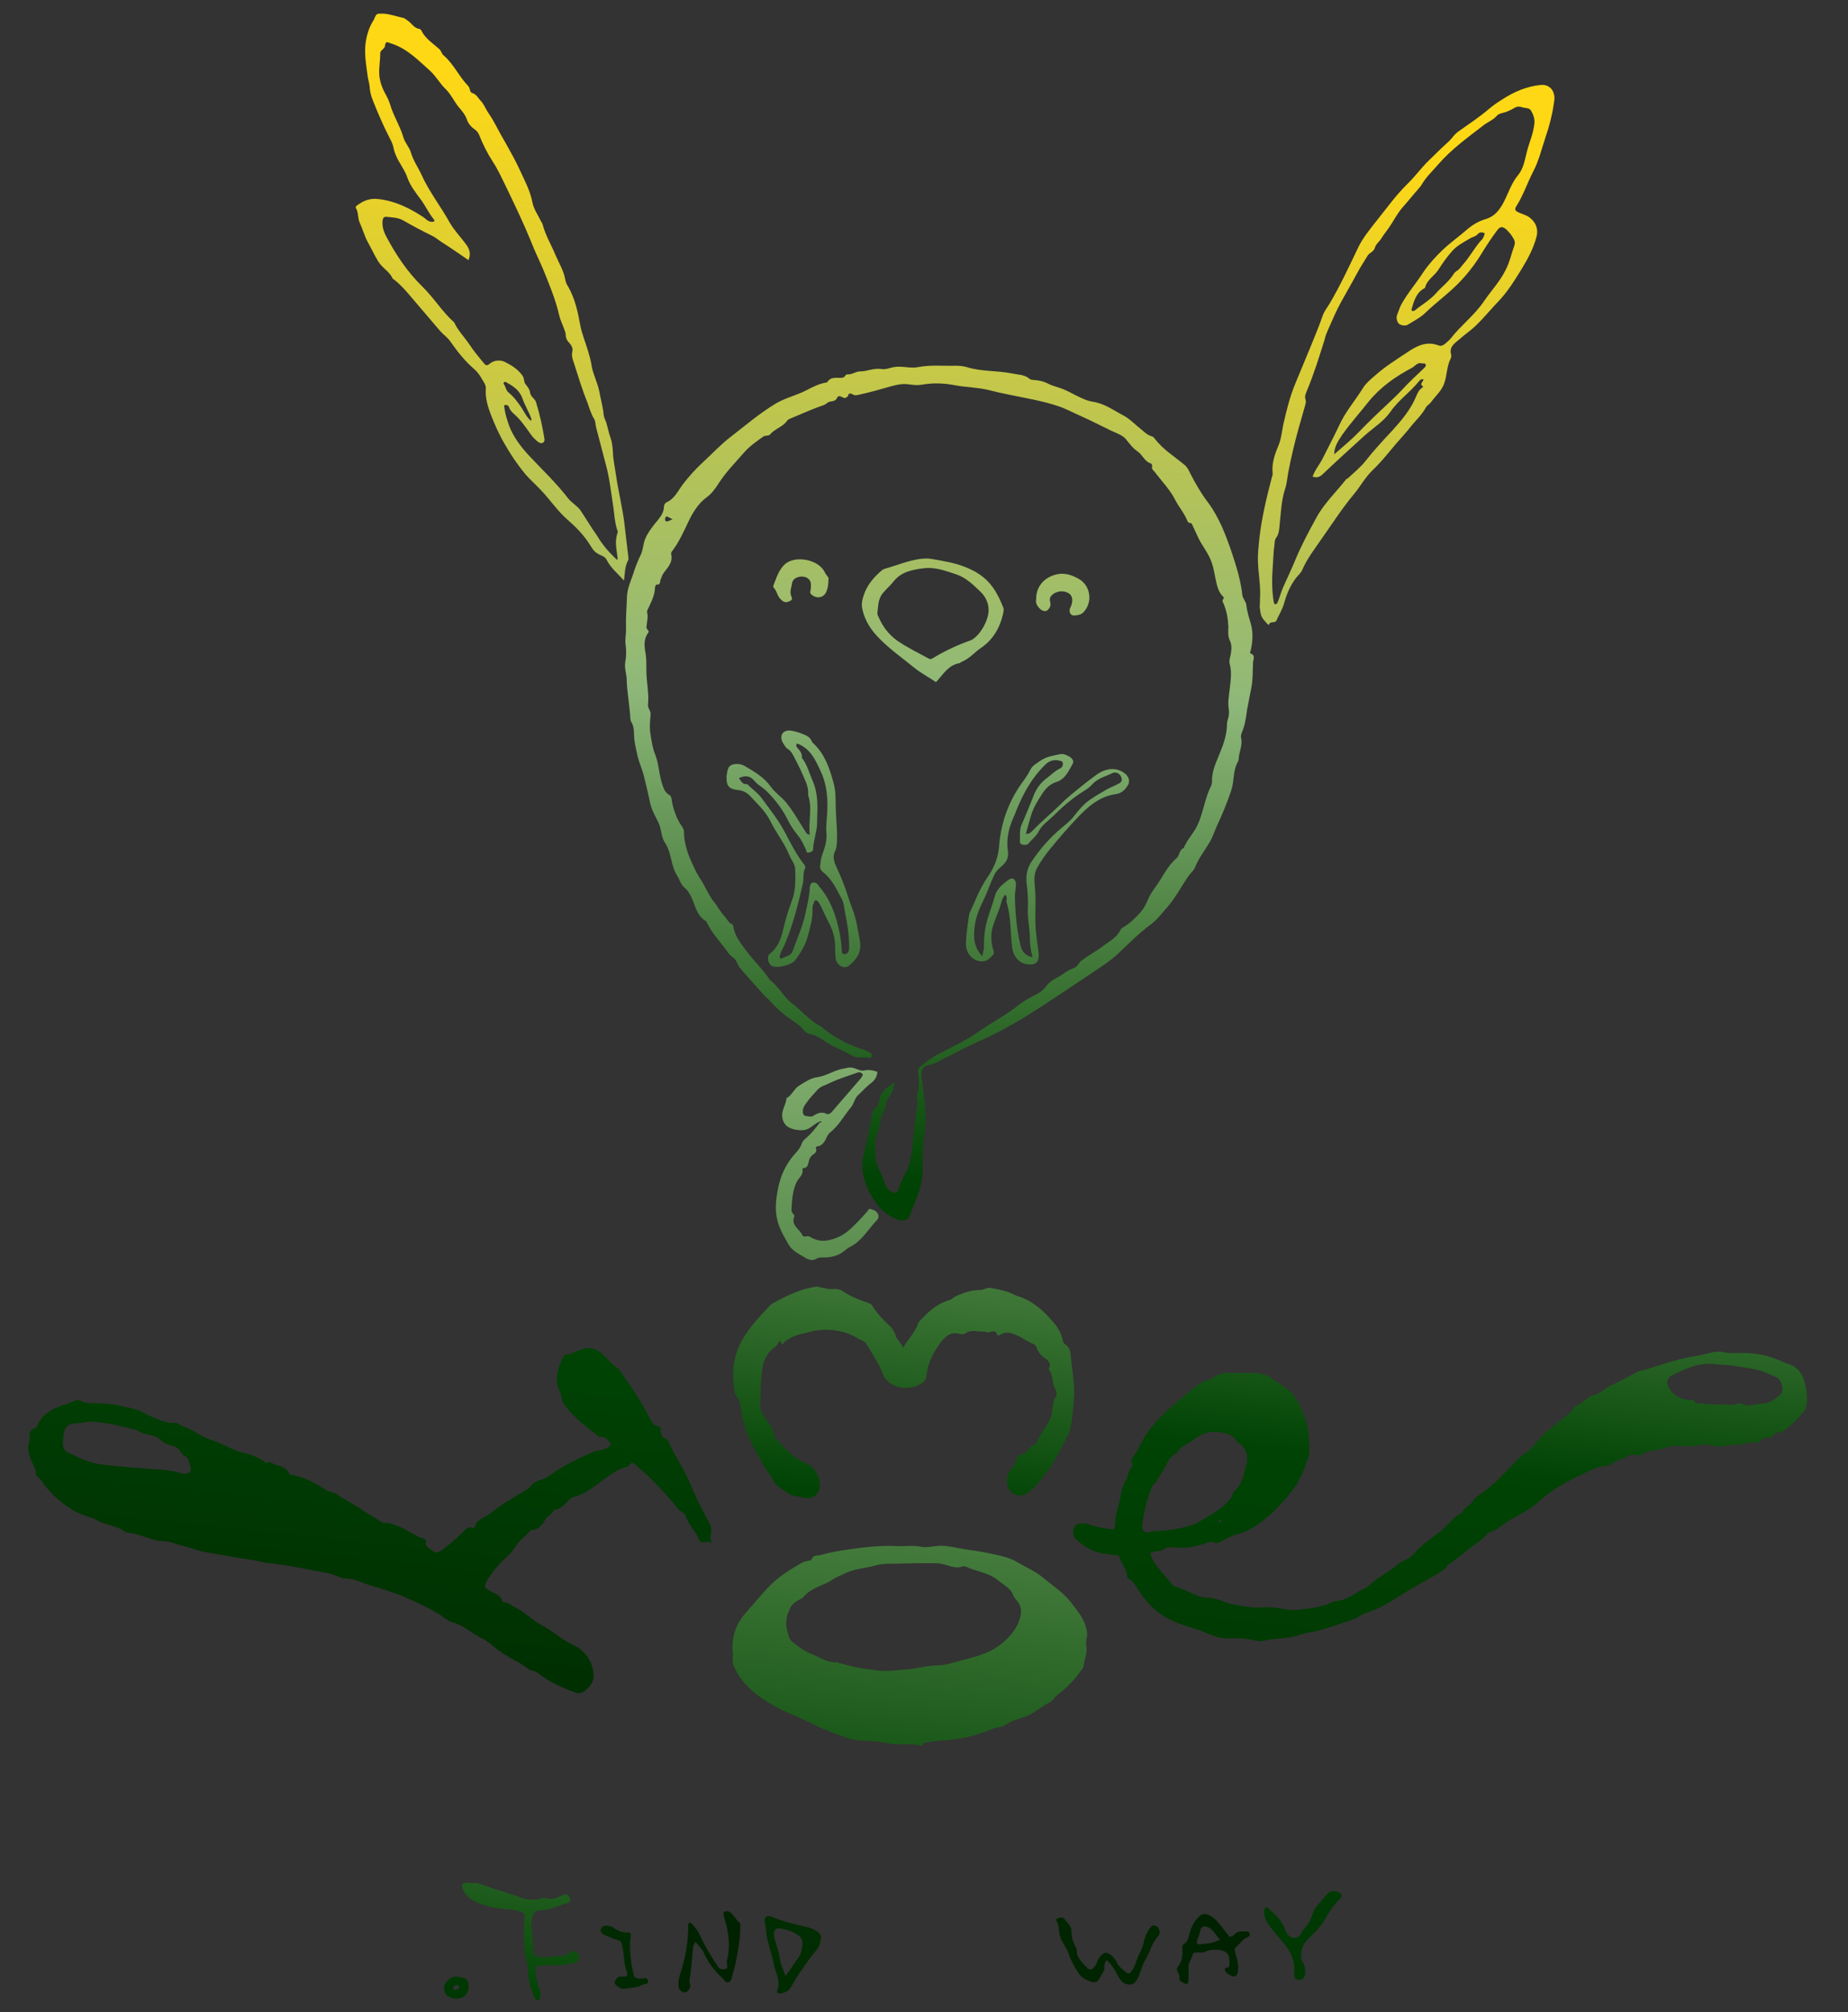 <?xml version="1.0" encoding="utf-8"?>
<!-- Generator: Adobe Illustrator 23.1.0, SVG Export Plug-In . SVG Version: 6.00 Build 0)  -->
<svg version="1.1" id="圖層_1" xmlns="http://www.w3.org/2000/svg" xmlns:xlink="http://www.w3.org/1999/xlink" x="0px" y="0px"
	 viewBox="0 0 555 604.1" style="enable-background:new 0 0 555 604.1;" xml:space="preserve">
<rect x="0" y="0" width="555" height="604.1" fill="#333333" stroke="none"/>
<style type="text/css">
	.st0{fill:url(#SVGID_1_);}
	.st1{fill:url(#SVGID_2_);}
	.st2{fill:url(#SVGID_3_);}
	.st3{fill:url(#SVGID_4_);}
	.st4{fill:url(#SVGID_5_);}
	.st5{fill:url(#SVGID_6_);}
	.st6{fill:url(#SVGID_7_);}
	.st7{fill:url(#SVGID_8_);}
	.st8{fill:url(#SVGID_9_);}
	.st9{fill:url(#SVGID_10_);}
	.st10{fill:url(#SVGID_11_);}
	.st11{fill:url(#SVGID_12_);}
	.st12{fill:url(#SVGID_13_);}
	.st13{fill:url(#SVGID_14_);}
	.st14{fill:url(#SVGID_15_);}
	.st15{fill:url(#SVGID_16_);}
	.st16{fill:url(#SVGID_17_);}
	.st17{fill:url(#SVGID_18_);}
	.st18{fill:url(#SVGID_19_);}
	.st19{fill:url(#SVGID_20_);}
	.st20{fill:url(#SVGID_21_);}
	.st21{fill:#FFFFFF;}
</style>
<g>
	
		<linearGradient id="SVGID_1_" gradientUnits="userSpaceOnUse" x1="104.789" y1="-41.858" x2="151.932" y2="540.999" gradientTransform="matrix(1 2.450000e-02 2.450000e-02 -1 -5.841 534.172)">
		<stop  offset="1.960000e-02" style="stop-color:#002200"/>
		<stop  offset="0.308" style="stop-color:#004304"/>
		<stop  offset="0.662" style="stop-color:#8EB879"/>
		<stop  offset="1" style="stop-color:#FFD815"/>
	</linearGradient>
	<path class="st0" d="M183.5,433.4c-1-0.8-1.6-2.4-3.4-1.9c-0.3,0.1-0.3-0.3-0.5-0.4c-3.1-2.3-6.1-4.7-8.6-7.5
		c-1.1-1.3-2.3-2.6-2.4-4.5c0-0.4-0.2-0.7-0.4-1.1c-1.7-3.5-0.9-6.8,0.7-10.1c0.2-0.5,0.5-1.1,1.1-1.2c1.9-0.2,3.5-1.3,5.3-1.8
		c2.5-0.6,4.3,0.4,5.9,1.9c1.3,1.2,2.4,2.6,3.9,3.7c1.5,1,2.3,2.9,3.4,4.4c2.4,3.3,4.4,6.8,6.4,10.4c0.6,1.1,1,2.7,2.8,2.9
		c0.8,0.1,0.7,1.2,0.8,1.8c0.1,0.8,0.3,1.5,1.2,1.8c0.4,0.1,0.8,0.5,1,0.9c1.9,4.5,4.8,8.3,6.6,12.8c1.6,3.8,3.4,7.5,5.4,11.1
		c0.6,1.1,1.2,2.5,0.8,4c-0.2,0.9-0.2,1.7,0.4,2.6c-0.6-0.2-1-0.4-1.4-0.3c-1.9,0.3-2,0.4-2.7-1.1c-1.1-2.3-3.1-4.1-3.9-6.7
		c-0.3-1-1.6-1.2-2.2-2c-2.6-3.4-5.6-6.5-8.6-9.5c-1.3-1.3-2.8-2.5-4.2-3.8c-0.7-0.7-1.3-0.8-1.9,0.1c-0.2,0.3-0.6,0.5-1,0.6
		c-3,0.7-5.2,2.7-7.6,4.4c-2.5,1.7-4.9,3.8-8,4.5c-0.5,0.1-1,0.4-1.4,0.8c-1.3,1.4-2.6,2.9-4.7,3.2c-0.4,1.5-2.2,1.7-2.7,3.1
		c-0.5,1.2-2.2,2.7-3.3,2.8c-0.4,0-0.9,0-1.1,0.3c-1.3,1.7-3.2,2.7-4.3,4.6c-0.7,1.2-1.7,2.3-2.8,3.3c-2,1.8-3.7,3.8-5.2,6
		c-0.2,0.3-0.5,0.6-0.6,1c-1,2-0.9,2.1,1,3.2c1.3,0.8,3,1.1,3.5,2.8c0.1,0.3,0.5,0.6,0.7,0.6c1.2-0.1,1.8,0.8,2.7,1.2
		c3.2,1.4,5.5,4.1,8.6,5.7c3.3,1.7,5.9,4.3,9.4,5.9c3.5,1.6,5.9,4.9,6.1,9.1c0.1,1.9-1.1,3.3-2.5,4.5c-1.1,1-2.2,1-3.5,0.5
		c-3.6-1.4-7.1-2.9-10.2-5.3c-0.6-0.5-1.3-0.9-2.1-1.1c-0.5-0.1-0.9-0.2-1.3-0.5c-2.8-2.2-6.2-3.5-9.1-5.7c-1.7-1.3-3.2-2.8-5.2-3.7
		c-2.8-1.3-5-3.7-8.1-4.5c-1.4-0.3-2.6-1.3-3.9-2.2c-3.4-2.2-6.9-3.8-10.6-5.4c-3.5-1.5-7.2-2.6-10.8-3.7c-2.4-0.7-4.6-2-7.2-2
		c-1.6,0-3.1-1.1-4.9-1.5c-6.4-1.2-12.7-2.6-19.2-3.2c-0.5,0-1.1-0.3-1.6-0.4c-3.7-0.7-7.5-1.2-11.3-1.9c-2.8-0.6-5.8-0.8-8.5-1.8
		c-2.3-0.8-4.6-1.2-6.8-2c-1.3-0.5-2.9-0.3-4.4-0.6c-3-0.7-5.8-2.1-8.9-2.4c-0.3,0-0.6-0.2-0.9-0.4c-2.3-1.7-5.3-1.7-7.8-3.1
		c-1.3-0.8-3-1.2-4.6-1.8c-4.6-1.8-8.1-4.9-11.2-8.5c-0.9-1-1.4-2.3-2.5-3c-0.2-0.1-0.4-0.4-0.4-0.5c0.2-2-1.3-3.5-1.8-5.3
		c-0.4-1.4-0.8-2.8-0.3-4.3c0.1-0.4,0.2-0.9,0.2-1.4c-0.1-1.3-0.1-2.5,1.6-3c0.6-0.2,0.7-0.8,0.9-1.3c1.8-3.4,4.9-4.9,8.4-5.9
		c1.1-0.3,2.2-1,3.2-1.2c1-0.2,2.1,0.8,3.3,0.8c3.1,0.2,6.1,0,9.1,0.7c2.3,0.5,4.7,0.9,6.8,1.8c1.2,0.5,2.4,1.3,3.7,1.8
		c2.1,0.9,4.2,1.8,6.5,1.7c0.3,0,0.7,0,0.9,0.1c1.7,1.2,3.8,1.6,5.4,2.7c1.9,1.2,4,2.1,6.1,2.8c2.9,1.1,5.6,2.8,8.7,3.5
		c2.3,0.5,4.5,1.4,6.4,2.9c1.1-0.7,1.9,0.2,2.7,0.5c1.7,0.5,3.5,0.9,4.3,2.8c0.1,0.2,0.4,0.3,0.6,0.3c3.8,0.5,7,2.4,10.2,4.4
		c0.6,0.4,1.2,0.7,1.9,0.8c0.5,0.1,1,0.2,1.3,0.4c2.7,2,5.9,3.4,8.6,5.4c1.4,1,3,1.7,4.4,2.7c0.5,0.4,1.1,0.7,1.7,0.7
		c1.5-0.1,2.7,0.6,4,1c1.9,0.6,3.3,1.9,5.1,2.6c0.6,0.3,1.1,0.8,1.9,0.9c0.6,0.1,1.4,0.5,1.3,1.2c-0.3,1.5,1,1.9,1.8,2.5
		c1.2,1,1.8,0.8,3.1-0.1c2.1-1.5,4.1-3.3,6-5.1c0.8-0.8,1.6-2.1,3.1-1.5c0.4,0.1,0.7-0.2,0.7-0.4c0.5-2.1,2.6-2.5,4-3.5
		c2.1-1.5,4.2-3.2,6.5-4.5c1.2-0.7,2.3-1.5,3.4-2.1c1.1-0.6,2.2-1.1,3-2.2c0.8-1,2.1-1.5,3.2-1.8c1.9-0.6,3.3-2,5-3
		c3.5-2.2,7.2-3.9,11-5.5C181,435.2,182.9,435.1,183.5,433.4z M19,432c-0.1,0.4-0.1,1-0.1,1.7c0.1,1.2,0.6,1.9,1.6,2.4
		c3.3,1.6,6.5,3.2,10.1,3.6c5.8,0.7,11.6,1.1,17.3,1.5c0.8,0,1.6,0.1,2.3,0.2c1.6,0.2,3.2,0.6,4.8,1c1.3,0.3,2.6-0.5,2.3-1.5
		c-0.4-1.3-0.3-3-1.9-3.8c-0.6-0.3-1-1-1.4-1.5c-0.5-0.9-1.3-1.3-2.2-1.5c-1.4-0.4-2.8-0.9-3.7-1.9c-0.9-0.9-1.8-1.1-2.9-1.3
		c-1.2-0.3-2.4-0.5-3.5-1.2c-0.6-0.4-1.3-0.5-2-0.7c-3.3-0.8-6.5-1.6-9.9-2c-1.7-0.2-3.2-0.3-4.8,0.1c-0.5,0.1-1.1,0.2-1.6,0.2
		C20.2,427.3,19.1,428.5,19,432z"/>
	
		<linearGradient id="SVGID_2_" gradientUnits="userSpaceOnUse" x1="416.412" y1="-136.626" x2="463.555" y2="446.231" gradientTransform="matrix(1 2.450000e-02 2.450000e-02 -1 -5.841 534.172)">
		<stop  offset="1.960000e-02" style="stop-color:#002200"/>
		<stop  offset="0.414" style="stop-color:#004304"/>
		<stop  offset="0.662" style="stop-color:#8EB879"/>
		<stop  offset="1" style="stop-color:#FFD815"/>
	</linearGradient>
	<path class="st1" d="M334.4,459.2c0.1-0.4,0.5-0.8,0.5-1.2c-0.1-3.4,1.4-6.5,1.8-9.8c0.2-1.3,0.9-2.6,1.5-3.9s0.7-2.7,1.7-3.8
		c0.1-0.2,0.3-0.5,0.2-0.6c-0.9-1.7,0.5-2.6,1.1-3.8c0.2-0.3,0.5-0.6,0.6-1c1.9-4.3,4.8-7.9,8.2-11.1c3-2.8,6.1-5.4,9.3-7.9
		c1.1-0.8,2.2-1.5,3.5-1.8c0.5-0.1,1-0.2,1.3-0.5c2-1.7,4.5-1.8,6.9-1.6c2.8,0.2,5.6-0.4,8.4,0.4c0.6,0.2,1.2,0.3,1.7,0.7
		c2.8,2,6,3.4,8,6.4c1.5,2.3,2.5,4.9,3.3,7.5c0.8,2.9,0.8,5.9,0.8,8.9c0,1.2-0.6,2.1-0.9,3.1c-1,3.2-2.5,6.2-4.5,8.7
		c-3,3.7-6.2,7.2-10.1,9.8c-1.8,1.2-3.8,2.4-6.1,2.9c-1.7,0.4-3.3,1.4-4.9,2.2c-0.6,0.3-1.1,0.7-2,0.3c-1.2-0.5-2.3,0.2-3.4,0.5
		c-2.7,0.8-5.3,1.3-8.1,1c-1.4-0.1-2.8-0.3-4,0.7c-0.6,0.5-1.6,0.3-2.5,0.5c-1.3,0.3-1.4,0.5-0.8,1.8c0.4,1,1,1.9,1.7,2.8
		c1.4,1.8,2.9,3.4,4.3,5.2c0.4,0.5,1,0.8,1.3,0.8c2.7,0.8,5.1,2.4,7.8,3.1c0.8,0.2,1.5,0.1,2.3,0.2c2.7,0.3,5,1.7,7.6,2.1
		c2.6,0.4,5.3,1,7.9,0.8c2-0.2,3.9,0,5.8,0.3c2.1,0.4,4.2,0.7,6.3,0.3c3.1-0.4,6.1-0.7,9-2.1c0.4-0.2,0.9-0.4,1.3-0.4
		c3.7-0.2,6.2-3,9.5-4.2c2.7-2.9,6.4-4.4,9.3-7c1.3-1.1,3-1.2,4.1-2.6c0.1-0.1,0.3-0.1,0.4-0.2c2.1-2.6,4.8-4.5,7.4-6.4
		c2.6-1.8,4.3-4.7,7.2-6.2c0.6-1.5,2.3-2,3.2-3.4c0.7-1.1,2-1.9,3.1-2.7c2.6-1.8,4.7-4,6.9-6.2c1.8-1.8,3.3-3.8,5.5-5.3
		c1.6-1,3-2.6,4.3-4.2c2-2.5,4.7-4.3,7.1-6.3c1.3-1.1,2.7-2,3.5-3.4c0.1-0.2,0.3-0.4,0.5-0.5c2.1-0.6,3.2-2.6,5.4-3.2
		c2.3-0.6,3.9-2.5,6.1-3.4c2.2-1,4.3-2.1,6.4-3.3c1.1-0.7,2.5-0.8,3.8-1.2c3.2-1,6.4-2.1,9.6-2.9c2.7-0.7,5.5-1,8.2-1.7
		c1.7-0.5,3.3-0.8,5.2-0.4c1.7,0.4,3.5,0.2,5.2,0.2c4.1,0,8,0.7,11.7,2.4c0.7,0.3,1.3,0.6,2,0.8c3.5,1,4.9,3.7,5.5,7
		c0.3,1.2,0.4,2.5,0.4,3.8c0,1.5-0.3,3-1.4,4.1c-1.3,1.4-2.5,2.8-4,4c-1,0.8-2,1.8-3.5,1.8c-1.1,0-1.1,1.6-2.5,1.5
		c-0.8-0.1-2,0-2.7,1.1c-0.2,0.3-0.9,0.5-1.3,0.4c-1.9-0.4-3.7,0.7-5.5,0.6c-2.7,0-5.4,1.1-8.1,0.2c-1.3-0.4-2.7-0.1-4.1,0.1
		c-1.7,0.3-3.6,0.2-5.3,0.1c-1.8-0.1-3.5,0.3-4.9,0.8c-2,0.7-4.2,0.4-6,1.6c-0.5,0.3-1.5,0.7-2.4,0.3c-0.7-0.3-1.5,0-2.2,0.4
		c-1.5,0.9-3.3,1.1-4.8,2.3c-0.8,0.6-2,0.7-3.1,0.8c-0.7,0.1-1.3,0.3-2,0.6c-6,2.7-11.9,5.4-16.8,10c-2.5,2.3-5.8,3.8-8.7,5.5
		c-2.1,1.2-3.8,3.2-6.4,3.7c-1.4,1.9-3.4,3-5.1,4.4c-2,1.6-4,3.2-6.1,4.7c-0.2,0.2-0.6,0.2-0.8,0.5c-1.1,1.7-2.8,2.5-4.5,3.5
		c-3,1.8-6.2,3.4-9.1,5.3c-3.6,2.3-7.2,4.6-11.3,5.8c-1.4,0.4-2.4,1.5-3.7,1.9c-3.3,1.1-6.5,2.2-9.8,3.2c-2,0.6-4.2,0.7-6.2,1.4
		c-3.5,1.3-7.2,0.9-10.8,1.8c-1.5,0.4-2.8-0.2-4.2-0.4c-1.8-0.3-3.5-0.4-5.4-0.3c-2.4,0.2-4.9-0.4-7.1-1.4c-1.2-0.5-2.5-1-3.7-1.4
		c-3.6-1.1-7.3-2.2-10.3-4.3c-2.9-2-5.4-4.7-7.3-7.9c-0.7-1.2-1.5-2.3-2.7-3c-0.4-0.2-0.4-0.5-0.4-0.7c-0.1-2.2-1.8-3.8-2.3-5.8
		c-0.1-0.4-0.4-0.5-0.9-0.5c-1.1,0-2.2-0.3-3.3-0.4c-3.3-0.3-6.1-2-8.6-4.1c-0.8-0.6-1.2-1.7-1.1-2.8c0.1-1.2,0.8-2,2-2.2
		c0.8-0.1,1.6-0.1,2.4,0.1C329.2,458.5,331.8,458.9,334.4,459.2z M346.6,459.7c3.7-0.1,7.3-0.6,10.9-1.7c2.1-0.6,3.9-1.9,5.8-3
		c2.4-1.4,4.6-3,6.3-5.2c0.5-0.7,0.5-1.6,1.2-2.2c2.3-1.9,2.7-4.9,3.4-7.4c0.8-2.6,0.4-5.5-2.5-7.2c-0.2-0.1-0.4-0.3-0.5-0.5
		c-0.8-1.6-2.4-2-3.8-2.3c-3.3-0.8-6.4-0.1-9,2.1c-1.6,1.3-3.9,1.8-4.9,3.9c-2.9,1.2-3.2,4.4-5,6.5c-0.6,0.8-0.9,2.1-1.9,2.8
		c-0.5,0.3-0.7,0.8-0.9,1.4c-1.2,3.4-2.1,6.9-2.6,10.5c-0.3,2.2,0.5,2.9,2.2,2.6C345.8,459.6,346.2,459.7,346.6,459.7z M516.5,409.7
		c-2.4-0.4-4.7-0.3-6.9,0.2c-2.7,0.7-5.2,1.9-7.6,3.1c-1.2,0.7-1.5,1.7-1.1,3c1,2.5,3.8,4.4,6.6,4.3c0.6,0,1.1-0.2,1.4,0.5
		c0.2,0.5,0.5,0.5,0.9,0.5c1.9,0.1,3.8,0.5,5.7,0.3c2.1-0.1,4.3,0.6,6.4-0.2c0.5-0.2,1.1,0,1.6,0.2c1.2,0.6,2.3,0.3,3.5,0.1
		c0.8-0.1,1.4-0.3,2.2-0.3c2.3,0,4.1-1.4,5.7-3c1-1,0.1-4.3-1.4-4.9c-2.1-0.9-4.1-2-6.4-2.4C523.5,410.5,520,409.8,516.5,409.7z
		 M366.1,457.2c0.2-0.2,0.5-0.3,0.7-0.5c0,0-0.1-0.3-0.1-0.4c-0.5-0.1-0.6,0.2-0.7,0.5C365.9,456.9,366,457,366.1,457.2z"/>
	
		<linearGradient id="SVGID_3_" gradientUnits="userSpaceOnUse" x1="245.666" y1="-24.987" x2="292.809" y2="557.87" gradientTransform="matrix(0.999 -5.060000e-02 -5.060000e-02 -0.999 23.795 583.545)">
		<stop  offset="1.960000e-02" style="stop-color:#002200"/>
		<stop  offset="0.414" style="stop-color:#004304"/>
		<stop  offset="0.662" style="stop-color:#8EB879"/>
		<stop  offset="1" style="stop-color:#FFD815"/>
	</linearGradient>
	<path class="st2" d="M268.9,324.9c-0.7,1.4-0.6,3-1.8,4.3c-0.6,0.7-1,1.7-1.1,2.8c-0.2,1.5-1.4,2.7-1.5,4.4
		c-0.1,1.1-0.4,2.3-0.9,3.4c-1,2.6-0.8,5.5-0.6,8.1c0.2,2.1,1.5,4,2.3,6.1c0.4,1.3,0.7,2.5,1.9,3.4c1.3,1,2.3,1,2.7-0.5
		c0.6-2.3,2-4.2,2.8-6.3c1.3-3.2,1.1-6.5,1.6-9.7c0.4-2.7,0.6-5.4,1-8c0.2-1,0.4-2,0.1-3c-0.1-0.5-0.1-1.1,0.1-1.6
		c0.7-2.1,0.5-4.3,0.2-6.4c-0.1-0.8,0.1-1.2,0.6-1.6c2-1.5,3.9-3.2,6.4-4.3c1.8-0.8,3.6-1.9,5.4-2.8c3-1.4,5.7-3.5,8.6-5.3
		c3-1.9,6.1-3.7,8.9-5.9c1.7-1.4,3.6-2.4,5.5-3.4c1.2-0.6,2.3-1.4,3.1-2.5c0.8-1.1,1.9-1.9,3.1-2.5c1.8-0.9,3.3-2.4,5.3-3
		c1-0.3,1.3-1.5,2.1-2.1c2.2-1.7,4.7-3,6.9-4.7c1.9-1.4,4-2.5,5-4.8c0.1-0.3,0.6-0.5,0.9-0.7c2-1.2,3.6-2.8,5.1-4.5
		c1-1.2,1.6-2.4,2.2-3.8c0.9-2.2,2.5-3.9,3.7-5.9c1.4-2.3,2.8-4.7,4.9-6.5c0.9-0.8,0.7-2.5,2.1-3c1-2.5,2.9-4.3,4.1-6.8
		c1.8-3.8,2.2-8.1,4.1-11.8c0.2-0.4,0.3-0.9,0.3-1.4c-0.1-2.9,1.1-5.4,2.1-7.9c1.3-3.1,2.4-6.1,2.4-9.5c0-0.5,0.2-0.9,0.3-1.4
		c0.3-1,0.4-2,0.2-3.1c-0.3-1.9,0.1-3.9,0.3-5.8c0.3-2.6,0.7-5.1,0-7.6c-0.3-1.1,0.3-2.3,0.4-3.4c0.2-1.3,0.2-2.5-0.4-3.7
		c-0.6-1.3-0.4-2.8-0.4-4.1c-0.1-2.4-0.5-4.6-1.4-6.8c-0.2-0.5-0.6-0.9-0.1-1.5c0.3-0.3,0.1-0.5-0.2-0.8c-1.5-1.5-1.8-3.7-2.2-5.5
		c-0.3-1.4-0.5-2.7-0.9-4c-0.7-2.4-2.1-4.4-3.4-6.5c-0.9-1.5-1.5-3.1-2.3-4.7c-0.3-0.5-0.3-1.3-1.1-1.3c-0.4,0-0.5-0.3-0.7-0.6
		c-0.9-2.3-2.5-4.1-3.6-6.2c-1.6-3.2-4.1-5.7-6.2-8.5c-0.4-0.5-1-0.8-0.8-1.6c0.1-0.4-0.1-0.9-0.5-1c-1.8-0.6-2.4-2.6-3.9-3.6
		c-1.5-1-2.5-2.5-3.6-3.8c-1.1-1.2-2.9-1.7-4.5-2.5c-2.9-1.4-5.8-2.9-8.7-4.2c-2.3-1-4.5-2.2-6.8-3c-5-1.7-10.2-2.5-15.4-3.6
		c-1.9-0.4-3.8-0.8-5.7-1.3c-3.3-0.8-6.6-0.8-9.9-1.4c-3.5-0.7-6.8-0.8-10.2-0.2c-1.2,0.2-2.5,0.1-3.8-0.1c-1.9-0.3-3.7,0.1-5.5,0.6
		c-3.1,0.9-6.3,1.8-9.5,2.5c-0.8,0.2-1.4,0.3-2.1-0.2c-0.3-0.3-1.1-0.1-1.1,0.1c0,0.5-0.2,0.6-0.6,0.9c-1,0.8-2.1-1.4-2.9,0.3
		c-0.6,1.2-2,0.6-2.9,1.4c-0.8,0.7-1.9,0.9-2.9,1.3c-2.7,1-5.3,2.2-8,3.3c-0.5,0.2-0.9,0.4-1.1,0.7c-1.3,1.9-3.7,2.4-5.1,4.1
		c-0.5,0.6-1.4,0.2-2.1,0.7c-2,1.4-4.1,2.9-5.7,4.7c-2.5,2.9-5.2,5.6-7.4,8.9c-1.1,1.7-2.2,3.4-4,4.7c-2.4,1.8-4,4.4-5.3,7.1
		c-1.4,2.9-2.7,5.9-4.6,8.5c-0.3,0.4-0.8,0.9-0.6,1.5c0.5,2.3-1,3.8-2.2,5.4c-0.5,0.6-0.7,1.4-1,2.1c-0.3,0.6,0.1,1.7-1.3,1.5
		c-0.1,0-0.4,0.7-0.4,1c-0.1,2.3-1.1,4.2-2,6.1c-0.3,0.6-0.5,0.9-0.3,1.6c0.2,0.9,0,1.9-0.1,2.8c0,0.7-0.5,1.5,0.3,2.2
		c0.3,0.2,0.2,0.6,0,0.9c-1.3,1.7-1.1,3.9-0.8,5.6c0.5,2.6,0.2,5.1,0.4,7.6c0.2,2.8,0.7,5.5,0.4,8.3c-0.1,1,0.9,1.8,0.8,3
		c-0.2,2-0.4,4,0,6.1c0.3,2,0.6,4,1.4,5.9c1.1,2.9,1.1,6,2.1,8.9c0.4,1.2,0.8,2.4,2,3.1c0.6,0.3,0.7,0.8,0.8,1.3
		c0.3,2.7,1.6,6.2,3.1,8.2c0.3,0.5,0.6,1,0.6,1.5c0,2.8,0.7,5.4,1.8,8.1c0.9,2.1,1.8,4.1,3,6c1.5,2.2,2.4,4.7,4,6.8
		c1.3,1.5,2.1,3.3,3.5,4.7c0.7,0.8,1.1,1.9,2.2,2.3c0.2,0.1,0.3,0.4,0.3,0.6c0.5,3,2.3,5.2,4.1,7.6c2.1,2.8,4.7,5.2,6.7,8.2
		c0.1,0.1,0.1,0.3,0.3,0.4c2.6,1.9,4,5,6.5,6.9c2.8,2.1,5,4.9,8.1,6.6c0.5,0.3,1.1,0.7,1.5,1.1c3.6,2.8,7.5,4.9,11.9,6.2
		c0.7,0.2,1.4,0.6,2.1,1c0.4,0.2,0.5,0.5,0.4,1c-0.1,0.3-0.4,0.6-0.7,0.5c-1.7-0.4-3.5,0.3-5.1-0.6c-2.6-1.6-5.5-2.5-8-4.2
		c-1.4-0.9-2.8-2-4.6-2.3c-0.7-0.1-1.5-0.6-2-1.2c-1.4-1.8-3.3-2.7-5-4c-1.8-1.4-3.5-2.9-5-4.6c-0.7-0.8-1.5-1.4-2.1-2.1
		c-2.3-2.6-4.7-5.2-7-7.9c-0.8-0.9-1-2.4-2-3.1c-0.9-0.6-1.5-1.3-2-2.1c-2-2.8-4.5-5.3-6-8.5c-0.1-0.1-0.1-0.4-0.2-0.4
		c-2.9-1.6-3.3-4.8-4.5-7.3c-0.5-1-1-1.9-1.8-2.6c-1.3-1-1.7-2.6-2.5-3.9c-1.9-3-1.6-6.8-3.5-9.6c-1.3-1.9-1.1-4.2-2-6.1
		c-0.9-1.9-2-3.7-2.5-5.8c-0.6-2.9-1.3-5.8-2-8.6c-0.5-1.9-1.3-3.6-1.8-5.6c-0.5-2.3-1.1-4.5-1.1-6.9c0-1.3-0.2-2.5-0.9-3.6
		c-0.1-0.3-0.2-0.6-0.2-0.9c-0.2-3.9-1-7.8-1.1-11.7c0-0.2,0-0.3,0-0.5c-0.2-1.6-0.7-3.1-0.4-4.9c0.3-1.5,0.3-3.3,0.1-4.9
		c-0.3-1.7,0.2-3.4,0.1-5.1c-0.1-3.2,0.2-6.4,0.3-9.6c0.1-2.3,1.1-4.5,1.9-6.8c0.6-2,1.4-3.9,2.3-5.8c0.7-1.5,0.6-3.1,1.3-4.7
		c0.7-1.7,1.8-3.1,2.9-4.5c1.2-1.5,2.6-2.9,2.7-5c0-0.5,0.2-1.1,0.8-1.4c2.4-1.1,3.4-3.4,4.8-5.3c1.9-2.5,4-4.8,6.3-6.9
		c2.7-2.5,5.3-5.3,8.2-7.5c4.4-3.4,8.6-7,13.4-9.9c3-1.8,6.4-2.5,9.4-4.1c1.9-1,3.9-2,6.1-2.3c1.1-1.9,3-1.2,4.6-1.4
		c0.8-0.1,0.9-1.1,1.5-1c1.4,0.1,2.5-0.9,3.8-0.9c2.2,0,4.2-1.1,6.5-0.7c1.2,0.2,2.5-0.4,3.7-0.6c2.5-0.4,4.9,0.5,7.3,0
		c3.7-0.7,7.5-0.3,11.2-0.4c1.1,0,2.2,0.1,3.3,0.4c4.4,1.4,9,1,13.5,1.9c1.9,0.4,3.9,0.3,5.5,1.7c0.4,0.3,0.9,0.2,1.4,0.3
		c1.4,0.1,2.7,0.4,3.9,1c1.1,0.6,2.3,0.9,3.5,1.3c1.6,0.5,3.1,1.3,4.6,2.1c1.7,0.8,3.5,1.8,5.4,2.1c3.6,0.5,6.3,2.6,9.4,4.2
		c2,1.1,3.4,2.7,5.1,4c1,0.8,1.9,1.8,3.3,2.2c0.4,0.1,0.7,0.4,0.9,0.7c2.5,3.3,6,5.4,9.1,8c0.9,0.8,1.3,2,1.8,2.9
		c1.5,2.9,3.2,5.8,5.2,8.4c3.3,4.5,5.2,9.6,7,14.8c1.4,4.2,2.7,8.4,3.2,12.8c0.1,1.1,1.1,2,1.2,3c0.2,2.1,0.9,4,1.4,5.9
		c0.7,2.6,0.5,5.2-0.1,7.8c-0.1,0.3-0.3,0.8,0,0.9c1.6,0.6,0.7,1.8,0.7,2.8c-0.1,2.5,0,5-0.5,7.5c-0.4,2.2-0.9,4.5-1.3,6.7
		c-0.3,2.3-0.6,4.5-1.5,6.6c-0.2,0.5-0.4,1.1-0.3,1.6c0.6,2.2-0.6,4.3-0.7,6.4c0,0.8-0.6,1.4-0.8,2.1c-0.9,2.5-0.6,5.1-1.5,7.6
		c-1.2,3.6-2.7,7.2-4.3,10.6c-0.6,1.3-1,2.6-1.6,3.8c-1.5,2.9-3.7,5.4-4.9,8.5c-0.3,0.8-1,1.4-1.5,2c-2.4,3.2-4.1,6.8-6.7,9.8
		c-1.7,1.9-3.2,4-5.3,5.5c-3.5,2.6-6.5,5.7-9.7,8.7c-2.5,2.3-5.4,4.1-8.2,6c-4.9,3.3-9.9,6.6-14.9,9.9c-5.4,3.5-10.9,6.8-16.8,9.5
		c-2.8,1.3-5.6,2.5-8.3,4c-2,1.1-4.1,2-6.1,3.1c-0.6,0.4-1.3,0.6-2,0.7c-2.4,0.5-2.9,1.5-2.6,4c0.7,5.4,1.6,10.9,0.9,16.4
		c-0.5,3.6-0.7,7.2-0.6,10.8c0,2.3-0.4,4.6-1,6.6c-0.9,2.6-1.9,5.1-2.9,7.7c-0.5,1.3-2.2,1.7-3.8,1c-2.1-0.9-4-2.1-5.5-3.9
		c-2.2-2.6-3.7-5.6-4.5-8.8c-0.7-2.6-0.5-5.4,0.2-7.9c0.8-2.7,1.1-5.5,1.8-8.3c0.4-1.8,0.2-3.7,2-5c0.7-0.5,0.6-1.9,0.8-2.8
		C265.3,327,267,326,268.9,324.9z M199.9,156.5c0.8,0.2,1.4-0.4,2.1-0.6c-0.6-0.3-1.2-0.6-1.8-0.9
		C199.7,155.4,199.6,155.9,199.9,156.5z"/>
	
		<linearGradient id="SVGID_4_" gradientUnits="userSpaceOnUse" x1="257.774" y1="-203.009" x2="304.917" y2="379.848" gradientTransform="matrix(1 2.450000e-02 2.450000e-02 -1 -5.841 534.172)">
		<stop  offset="1.960000e-02" style="stop-color:#002200"/>
		<stop  offset="0.147" style="stop-color:#002D01"/>
		<stop  offset="0.312" style="stop-color:#004304"/>
		<stop  offset="0.662" style="stop-color:#8EB879"/>
		<stop  offset="1" style="stop-color:#FFD815"/>
	</linearGradient>
	<path class="st3" d="M220,495.7c-0.2-4.6,1.1-8.2,4-11.5c2.1-2.4,4.1-4.8,6.3-7.2c3.1-3.4,6.9-5.8,10.9-8c0.4-0.2,0.9-0.2,1.4-0.4
		c0.4-0.1,1-0.1,1.1-0.3c0.5-1.7,2-1.1,3.1-1.5c2.6-0.8,5.3-1.2,8-1.6c4.9-0.7,9.8-1.3,14.7-1c2.4,0.1,4.8-0.3,7.2,0.2
		c1.7,0.3,3.5-0.2,5.3-0.3c2.8-0.1,5.4,0.7,8.1,1.1c3.5,0.4,7,1.1,10.4,1.9c1.6,0.4,3.4,0.9,4.8,1.8c2.7,1.6,5.6,2.8,8,4.8
		c2.9,2.4,6.2,4.5,8.5,7.6c1.9,2.5,4.1,5,4.6,8.4c0.1,0.6,0.2,1.2,0,1.8c-0.2,0.7-0.3,1.6-0.2,2.3c0.5,2.3-0.5,4.3-0.8,6.5
		c0,0.4-0.4,0.8-0.7,1.2c-2,2.9-4.5,5.4-7.3,7.5c-0.8,0.6-1.2,1.7-2.1,2.1c-2.6,1.2-4.6,3.3-7.4,4.3c-1.9,0.7-4,1.1-5.8,2.4
		c-1.3,0.9-3,0.7-4.4,1.4c-3.8,1.6-7.7,2.6-11.8,3.1c-2.5,0.3-5,0.3-7.4,0.8c-0.5,0.1-1-0.1-1.2,0.5c-0.3,0.6-0.7,0.6-1.2,0.4
		c-3.1-0.8-6.3,0.1-9.3-0.6c-3.1-0.7-6.2-0.7-9.3-0.9c-1.3-0.1-2.6-0.5-3.9-1c-2.8-1.1-5.6-2-8.3-3.3c-2.5-1.3-5.2-2.5-7.8-3.6
		c-3.9-1.7-7.6-3.7-10.8-6.3c-2.7-2.2-5-4.9-6.4-8.3C219.8,498.5,220.3,496.9,220,495.7z M271.3,469.4c-2.7,0.2-5.4-0.2-8,0.5
		c-3.3,1-6.9,1-10,2.7c-1.2,0.6-2.5,1-3.5,1.8c-0.5,0.4-1.1,0.6-1.6,0.9c-2.5,1.1-5.2,2-7,4.3c-0.3,0.3-0.6,0.4-1,0.6
		c-1,0.5-2,1.2-2.5,1.9c-1.4,2.4-2.1,5-1.2,7.8c0.3,0.9,0.4,2,1.2,2.8c1.8,1.5,3.7,2.9,5.8,3.8c2.6,1,5,2.8,8.1,2.6
		c0.1,0,0.3,0.1,0.4,0.2c1.7,0.4,3.4,0.9,5.2,1.3c1.8,0.4,3.7,0.5,5.5,0.8c3.3,0.6,6.5,0,9.6-0.2c3.1-0.2,6.1-1.2,9.3-1.2
		c2.6,0,5-1,7.5-1.6c4.5-1.1,8.9-2.3,12.5-5.6c1.8-1.6,3.2-3.3,4.2-5.5c1.1-2.6,1.4-5-0.8-7.2c-0.4-0.4-0.6-0.9-0.8-1.4
		c-0.5-1.2-1.4-2-2.4-2.7c-1.5-1-2.8-2.3-4.4-3c-2.3-1.1-4.9-1.5-7.2-2.6c-0.3-0.2-0.8-0.2-1.1-0.1c-1.9,0.7-3.7-0.1-5.5-0.6
		c-1.1-0.3-2.1-0.4-3.3-0.4C277.2,469.3,274.3,469.3,271.3,469.4z"/>
	
		<linearGradient id="SVGID_5_" gradientUnits="userSpaceOnUse" x1="109.626" y1="-50.301" x2="156.48" y2="528.991" gradientTransform="matrix(1 2.020000e-02 2.020000e-02 -1 -10.961 548.564)">
		<stop  offset="1.960000e-02" style="stop-color:#002200"/>
		<stop  offset="0.414" style="stop-color:#004304"/>
		<stop  offset="0.662" style="stop-color:#8EB879"/>
		<stop  offset="1" style="stop-color:#FFD815"/>
	</linearGradient>
	<path class="st4" d="M130.4,66.5c0-0.2,0.1-0.4,0-0.5c-1.6-1.9-2.6-4.2-4.1-6.2c-1.4-1.9-3-3.9-3.9-6.3c-0.6-1.9-1.8-3.6-2.8-5.4
		c-0.6-1.1-1-2.1-1.3-3.2c-0.2-1.3-0.7-2.4-1.3-3.5c-1.9-3.7-3.5-7.4-5-11.2c-0.6-1.4-0.9-2.8-1-4.3c-0.1-1.1-0.5-2.1-0.6-3.2
		c-0.4-2.9-0.9-5.9-0.7-8.8c0.2-2.4,0.8-4.9,2.1-7.2c0.1-0.3,0.4-0.5,0.5-0.8c0.8-2,0.8-1.8,2.8-1.8c2,0.1,3.8,0.8,5.7,1.2
		c0.7,0.1,1.2,0.6,1.8,1c1.1,0.8,1.8,2.2,3.4,2.4c0.2,0,0.4,0.3,0.5,0.4c1.2,2.5,3.5,3.9,5.5,5.7c0.6,0.6,0.6,1.4,1.3,1.9
		c3,2.6,4.5,6.2,7.2,9c0.4,0.4,0.5,0.8,0.6,1.2c0.1,0.4,0.3,0.9,0.6,1c1.3,0.3,1.8,1.4,2.6,2.3c1,1,1.4,2.2,2.1,3.3
		c0.7,1.1,1.5,2.2,2.1,3.4c2.4,4.6,5.2,9,7.4,13.7c1.5,3.3,3.3,6.5,4,10.2c0.4,2,1.7,3.8,2.6,5.7c0.2,0.3,0.4,0.6,0.5,1
		c0.8,3.1,2.5,5.9,3.7,8.8c1.1,2.6,2.6,4.9,3.1,7.8c0.1,0.7,0.4,1.3,0.8,1.9c2,3.5,2.9,7.4,3.6,11.3c0.5,2.9,1.7,5.6,2.5,8.4
		c0.4,1.4,0.8,2.8,1,4.3c0.5,2.6,1.8,5,2.3,7.6c0.4,2.3,1.1,4.6,1.3,7c0.1,0.9,0.7,1.8,0.9,2.7c0.4,1.4,0.7,2.9,1.2,4.3
		c0.5,1.5,0.6,3,0.7,4.6c0.1,2.2,0.6,4.3,0.9,6.5c0.7,4.8,1.9,9.5,2.5,14.3c0.4,3.7,0.8,6.5,1.2,10.2c0,0.3,0.1,0.7,0,0.9
		c-1.1,1.9-1,4-1.3,6.2c-1.9-2.1-4-3.8-5.2-6.2c-0.6-1.2-1.7-1.2-2.9-2c-1.3-0.8-1.9-2.3-2.7-3.4c-1.8-2.6-3.9-4.7-6.2-6.7
		c-3-2.6-5.2-6-8-8.9c-1.5-1.6-3.1-3-4.6-4.7c-2.4-2.9-4.5-6-6.3-9.2c-1.7-2.9-3-5.9-4.2-9c-0.9-2.4-1.6-4.9-1.4-7.5
		c0.1-1.1-0.6-1.9-1.1-2.8c-0.6-1.1-1.4-2.2-2.3-3c-2.8-2.4-5.1-5.3-7.2-8.3c-0.9-1.3-2.1-2.1-3.1-3.2c-3.3-3.9-6.6-7.7-9.9-11.6
		c-1.2-1.4-2.6-2.8-4-3.9c-0.1-0.1-0.3-0.1-0.4-0.3c-0.9-2.1-3.1-3.1-4.3-5.1c-1.2-1.9-2.1-4-3.2-5.9c-1-1.9-1.5-3.9-2.4-5.8
		c-0.6-1.4-0.3-3-1.1-4.3c-0.2-0.3,0-0.6,0.3-0.8c2-1.5,4-2.3,6.7-1.9c5,0.6,9.3,2.8,13.4,5.5C128.2,66.1,129.1,66.9,130.4,66.5z
		 M185.3,168.1c0.1-0.1,0.2-0.3,0.2-0.4c-0.3-3-1-4.9,0-7.9c0.1-0.3-0.1-0.6-0.2-0.9c-0.7-2.2-0.8-4.5-1.1-6.7
		c-0.7-4.3-1.1-8.6-2.3-12.9c-1-3.7-1.9-7.4-2.9-11.1c-0.2-0.7-0.1-1.5-0.5-2.3c-1-1.6-1.5-3.4-2.1-5.1c-1.6-3.9-2.8-8-4.1-12
		c-0.4-1.1-0.7-2.1-0.4-3.3c0.2-0.9-0.2-1.7-0.8-2.4c-0.7-0.7-1.2-1.5-1.2-2.6c0-0.6-0.3-1.2-0.5-1.8c-0.5-1.4-1.2-2.8-1.5-4.2
		c-1.1-4.8-3-9.2-4.8-13.7c-1.2-2.8-2.6-5.6-3.7-8.5c-2.3-5.6-4.9-11-7.5-16.4c-1.2-2.4-2.3-4.9-3.8-7.2c-1.7-2.6-3.1-5.4-4.2-8.2
		c-0.3-0.7-0.7-1.2-1.4-1.7c-0.9-0.6-1.8-1.6-2.2-2.7c-0.5-1.6-1.5-2.7-2.5-3.9c-1.4-1.7-2.3-3.8-3.9-5.4c-1.8-1.7-3-4-4.8-5.6
		c-3.5-3.1-6.8-6.6-11.5-8.1c-1.2-0.4-1.8-1-2,0.8c-0.1,0.7-1.5,1.4-1.4,2c0,2.2-0.4,4.3-0.3,6.4c0.1,2,0.8,4,1.8,5.8
		c0.6,1.1,1.2,2.3,1.5,3.4c1,3.4,3,6.4,4,9.9c0.5,1.6,1.8,2.9,2.2,4.4c0.7,2.4,2.2,4.5,3.2,6.7c2.3,5.1,5.8,9.5,8.5,14.4
		c1.4,2.4,3.3,4.3,4.9,6.5c1,1.4,1.5,2.8,0.7,4.7c-2.8-1.9-5.5-3.8-8.2-5.5c-0.9-0.6-1.7-1.3-2.7-1.8c-2.9-1.4-5.7-2.9-8.5-4.5
		c-1.6-1-3.4-1-5.2-1.2c-0.8-0.1-1.1,0.4-1.2,1.1c-0.2,1.7,0.3,3.3,1.1,4.8c2.9,5.5,6.4,10.7,10.8,15c3.5,3.4,6,7.6,9.6,10.8
		c1.1,2.4,3,4.3,4.5,6.5c1.3,2,2.8,3.8,4.3,5.6c0.6,0.8,1,1.1,2,0.2c1.3-1,3.1-1.1,4.5-0.4c2,1,3.9,2.2,5.3,4.2
		c0.5,0.8,0.3,1.8,0.8,2.4c0.6,0.8,1.3,1.6,1.4,2.6c0.2,1.3,1.5,1.8,1.8,2.9c1.1,3.6,1.9,7.2,2.5,10.9c0.1,0.5,0,0.9-0.4,1.2
		c-0.5,0.3-0.9,0.1-1.3-0.1c-1.2-0.8-2.1-1.9-2.9-3.1c-1.3-1.8-2.6-3.7-4.3-5.2c-0.7-0.6-1.4-1.3-1.7-2.2c-0.2-0.6-0.8-0.9-1.5-0.6
		c0.2,2.3,0.9,4.4,1.6,6.4c1.3,3.2,3.4,6,5.7,8.5c4,4.3,8.3,8.3,11.9,13c1.1,1.4,2.7,2.2,3.7,3.6c1.7,2.5,3.2,5.1,5,7.6
		C181,163.7,182.8,165.7,185.3,168.1z M159.5,126.4c0-0.3,0.1-0.5,0.1-0.6c-0.7-2.1-2-4.1-2.7-6.2c-0.9-2.5-2.8-3.7-5-4.9
		c-0.1-0.1-0.3-0.1-0.4,0c-0.2,0.1-0.4,0.4-0.2,0.6c0.6,0.8,0.6,1.9,1.5,2.6c1.6,1.3,2.7,2.9,3.9,4.6
		C157.5,123.8,158.2,125.3,159.5,126.4z"/>
	
		<linearGradient id="SVGID_6_" gradientUnits="userSpaceOnUse" x1="379.621" y1="-66.546" x2="426.764" y2="516.311" gradientTransform="matrix(0.999 -5.060000e-02 -5.060000e-02 -0.999 23.795 583.545)">
		<stop  offset="1.960000e-02" style="stop-color:#002200"/>
		<stop  offset="0.414" style="stop-color:#004304"/>
		<stop  offset="0.662" style="stop-color:#8EB879"/>
		<stop  offset="1" style="stop-color:#FFD815"/>
	</linearGradient>
	<path class="st5" d="M378.4,179.9c0.3-3.8-0.5-7.5-0.6-11.3c-0.1-2.3,0.2-4.6,0.4-6.8c0.7-6.3,2.2-12.5,3.8-18.6
		c0.1-0.4,0.3-0.8,0.2-1.1c-0.3-2.9,0.6-5.6,1.7-8.2c1-2.3,1.1-4.9,1.7-7.3c0.9-3.9,1.9-7.8,3.4-11.4c2-4.9,4.1-9.8,6.1-14.8
		c0.8-1.9,1.5-3.8,2.2-5.8c0.5-1.3,1.4-2.4,2.1-3.6c3.2-5.4,5.8-11.1,8.5-16.7c1.3-2.7,3.3-5.2,5.2-7.6c1.6-2,3.2-4.1,4.8-6.1
		c1.5-1.9,3.1-3.7,4.8-5.4c2.3-2.2,4.2-4.9,6.5-7.1c1.7-1.6,3.3-3.3,5.1-4.9c0.8-0.7,1.5-1.4,2.1-2.2c0.5-0.6,1-1.1,1.7-1.6
		c3.1-2.2,6.3-4.3,9.2-6.8c1.2-1,2.5-1.9,3.8-2.7c3.5-2.3,7.4-4,11.7-4.4c2.7-0.2,4.3,1.9,4,4.6c-0.5,4-1.5,7.8-2.8,11.6
		c-1.1,3.3-1.9,6.7-3.5,9.7c-1.8,3.5-3,7.2-5.1,10.5c-0.7,1.1-0.2,1.4,0.5,1.8c1.2,0.6,2.5,0.8,3.6,1.7c1.8,1.4,2.5,3.4,2,5.5
		c-0.9,3.6-2.7,6.9-4.6,10c-2.1,3.4-4.2,6.8-7,9.7c-3,3.1-5.7,6.7-9.2,9.3c-1.2,0.9-2.3,1.9-3.4,2.8c-1.1,0.9-2,2-1.5,3.7
		c0.1,0.4,0.1,0.8-0.1,1.2c-1.2,2.3-1.1,4.9-1.9,7.3c-0.7,2.3-2.6,3.9-4,5.8c-0.4,0.6-1.1,0.9-1.5,1.5c-1.1,2.1-2.8,3.7-4.3,5.5
		c-2,2.6-4.3,4.9-6.3,7.4c-1.8,2.2-3.7,4.4-5.8,6.4c-2.1,2.1-3.5,4.8-5.4,7c-3.4,4.1-6.3,8.6-9.4,13c-2.1,3.1-4.5,6.1-6,9.6
		c-0.4,0.9-1.1,1.5-1.7,2.2c-1.9,2.4-3,5.1-3.8,8c-0.5,1.7-1.5,3.3-2.2,4.9c-0.4,1.1-2,0.1-2.3,1.4c0,0.1-0.3-0.1-0.5-0.3
		c-1.9-2.1-1.9-2.1-2.3-5.2C378.4,181.5,378.4,180.7,378.4,179.9z M394.2,143.1c0.7-2,2-3.5,2.9-5.2c1.7-3.4,3.5-6.8,5.1-10.2
		c1.8-4,4.7-7.3,7-11c0.9-1.5,2.3-2.7,3.7-3.9c3-2.7,6.4-4.8,9.7-7c2.8-1.9,5.8-3.5,9.4-2.1c0.8,0.3,1.4,0,2-0.5
		c0.6-0.5,1.2-1,1.7-1.6c3.1-4,7.2-7,10-11.2c2.1-3.1,4.8-5.9,6.5-9.4c1.2-2.3,1.7-4.8,2.6-7.3c0.3-0.7,0.1-1.6-0.4-2.3
		c-0.5-0.9-1.2-1.7-1.9-2.4c-1.2-1.1-2-1.1-2.9,0.2c-1.5,2-2.9,4.1-4.2,6.2c-2.5,4.2-5.5,8-9.1,11.3c-2.6,2.4-5.4,4.5-8,7
		c-1.5,1.5-3.4,2.5-5.2,3.6c-0.8,0.6-1.8,0.5-2.7,0.1c-0.8-0.4-1.2-2-0.8-2.9c0.4-1,0.7-2,1.2-3c1.9-3.5,4.5-6.4,6.6-9.7
		c1.7-2.5,3.7-4.7,5.8-6.7c2.3-2.2,5-4.1,7.4-6.2c1.6-1.4,3.5-2.5,5.5-3.1c2.8-0.8,4.2-2.7,5.5-5.1c1.4-2.7,2.3-5.7,4.3-8.1
		c1.6-1.9,2-4.4,2.6-6.8c0.7-2.9,2-5.6,2.3-8.6c0.2-1.5-0.3-2.8-1-4c-0.5-0.9-1.8-0.7-2.7-1c-1.2-0.4-1.9-0.1-2.8,0.5
		c-0.5,0.3-1.1,0.5-1.7,0.8c-1,0.4-2.4,0.5-3,1.2c-1.2,1.4-3,2-4.3,3.1c-4.7,3.6-9.5,7.1-13.4,11.6c-1.6,1.9-3.5,3.6-4.8,5.8
		c-0.3,0.6-0.8,1.1-1.2,1.6c-1.6,1.8-3.1,3.7-4.7,5.5c-0.8,0.9-1.5,2-2.2,3.1c-0.6,1-1.2,2-1.9,3c-0.7,1-1.5,2-2.2,3.1
		c-0.6,1-1.7,1.8-2,2.9c-0.4,1.3-1.6,1.4-2.2,2.4c-1,1.7-2.1,3.3-3,5c-1.6,3-3.3,5.9-4.9,8.8c-1.5,2.7-2.7,5.6-4,8.5
		c-0.4,0.9-0.8,1.9-1,2.9c-1.6,5.1-3.2,10.3-5.3,15.3c-0.3,0.8-0.8,1.7-0.4,2.7c0.2,0.6,0,1.1-0.1,1.6c-0.6,2.1-1.2,4.2-1.8,6.3
		c-1.3,4.6-2.4,9.2-3.3,13.9c-0.3,1.6-0.4,3.3-0.9,4.8c-1.2,3.6-1.3,7.3-1.7,11c-0.1,1.3-0.2,2.7-1,3.8c-0.4,0.5-0.5,1.1-0.5,1.8
		c-0.3,2-0.4,4-0.5,6.1c-0.3,3.8-0.4,7.5,0.2,11.2c0.1,0.4,0.1,0.9,0.5,0.9c0.5,0,0.6-0.4,0.8-0.8c0.6-1.5,1-3.1,1.7-4.6
		c1.2-2.7,2.5-5.4,3.6-8.1c1.8-4.3,4-8.4,6.2-12.4c2.3-4.3,5.9-7.7,8.9-11.5c0.1-0.2,0.4-0.3,0.6-0.4c1.8-1.7,3.8-3.3,5.3-5.2
		c2.5-3.2,5.3-6.2,8.1-9.2c2.8-3.1,5.5-6.3,7.1-10.2c0.4-0.9,0.8-1.9,1.7-2.5c0.2-0.1,0.3-0.3,0.4-0.5c-1.3-0.7,0.1-1.4,0.1-2.1
		c-0.7-0.2-1,0.2-1.3,0.5c-2.6,3.3-6.2,5.7-8.6,9.2c-2,2.9-5.1,4.8-7.7,7.1c-4.3,3.9-8.6,7.8-12.8,11.8
		C396.2,143.3,395.4,143.5,394.2,143.1z M400.7,136.4c2.5-2.2,5.1-4.3,7.4-6.7c2.7-2.8,5.4-5.4,8.2-8c1.6-1.5,3.2-3,4.7-4.6
		c2.1-2.3,4.4-4.4,6.7-6.6c0.3-0.3,0.6-0.6,0.5-1c-0.2-0.6-0.8-0.3-1.2-0.4c-1.3-0.4-2,0.8-2.9,1.3c-4.9,2.6-9.4,5.7-13,10.1
		c-2.6,3.3-5.4,6.4-7.9,9.9C402.1,132.1,400.7,133.9,400.7,136.4z M445.9,70c-0.8-0.3-1.5-0.4-2.1,0.3c-0.5,0.6-1.3,0.8-2,1.1
		c-2,1.2-4.1,2.2-5.7,4c-1.5,1.7-2.8,3.5-4,5.4c-1.2,2-3.5,3.1-4.1,5.5c0,0.2-0.3,0.3-0.5,0.4c-2.3,1.4-2.9,3.9-3.6,6.2
		c0,0.1,0.1,0.3,0.2,0.5c0.3-0.1,0.6,0,0.8-0.2c2.2-1.8,4.6-3.1,6.5-5.3c1.7-1.9,3.8-3.4,5.2-5.7c0.2-0.3,0.5-0.6,0.8-0.8
		c0.8-0.4,1.2-1.1,1.8-1.8c2.1-2.3,3.5-5,5.5-7.3C445.3,71.8,445.7,71.1,445.9,70z"/>
	
		<linearGradient id="SVGID_7_" gradientUnits="userSpaceOnUse" x1="252.069" y1="-150.253" x2="299.212" y2="432.604" gradientTransform="matrix(1 2.450000e-02 2.450000e-02 -1 -5.841 534.172)">
		<stop  offset="1.960000e-02" style="stop-color:#002200"/>
		<stop  offset="0.414" style="stop-color:#004304"/>
		<stop  offset="0.662" style="stop-color:#8EB879"/>
		<stop  offset="1" style="stop-color:#FFD815"/>
	</linearGradient>
	<path class="st6" d="M271.2,404.7c1.4-2.6,3.6-4.5,4.5-7.3c0.3-0.8,1-1.2,1.5-1.8c2.2-2.4,4.8-4.4,8-5.3c0.7-0.2,1.1-0.8,1.8-1.1
		c2.3-1.1,4.8-1.9,7.4-1.9c1.1,0,1.9-0.8,3.1-0.6c2.5,0.4,4.9,0.9,7.1,2c0.8,0.4,1.6,0.6,2.4,0.9c3.7,1.5,6.5,4.1,9,7
		c1.4,1.5,2.7,3.4,3.1,5.6c0.1,0.5,0.3,1.1,0.8,1.4c1.4,0.9,1.6,2.4,1.7,3.7c0.3,3.3,0.9,6.7,1,10c0.1,2.5-0.3,5-0.5,7.5
		c-0.1,1.3-0.4,2.5-0.6,3.7c-0.1,0.5-0.1,1.1-0.4,1.6c-2.3,4.5-4.3,9-7.5,12.9c-1.4,1.8-2.9,3.5-4.6,5c-1.9,1.5-4.3,1.3-5.8-0.6
		c-1.2-1.7-1.1-4.7,0.4-6.2c0.8-0.8,1.3-1.7,1.6-2.8c0.3-1,0.6-2,2-1.7c0.5,0.1,0.4-0.4,0.6-0.5c1.2-0.7,1.6-2.3,3.2-2.6
		c0.1,0,0.1-0.1,0.2-0.2c0.7-2.4,2.5-4.1,3.6-6.3c0-0.1,0-0.2,0-0.2c1.4-1.5,1-3.5,1.5-5.3c0.2-0.6,0.1-1.4,0.5-1.8c1-1,0.4-2.2,0-3
		c-0.9-1.8-0.5-3.9-1.7-5.5c-0.3-0.3,0-0.7,0.1-1.1c0.3-0.8-0.3-1.6-0.8-2c-1.5-1-2.7-2.1-3.2-3.9c-0.2-0.6-0.9-0.8-1.5-1.1
		c-1.2-0.5-2.3-1.3-3.5-1.9c-1.7-0.8-3.7-1.9-5.7-0.6c-0.4,0.3-0.9,0.3-1,0c-0.5-1.3-1.3-1.1-2.4-0.7c-0.5,0.2-1.2-0.3-1.8-0.2
		c-1.8,0.1-3.7-0.8-5.5,0.6c-0.4,0.3-1.3,0.2-1.9,0c-2.6-0.6-4.1,1-5.5,2.8c-2.2,3-3.9,6.3-4.2,10.1c-0.1,0.8-0.5,1.3-1.1,1.8
		c-3.8,2.8-10.3,1.9-12-2.7c-1.2-3.2-3.2-6-4.9-8.9c-0.6-1-1.7-1.1-2.5-1.6c-2-1.3-4.3-2.1-6.5-2.4c-2.5-0.4-5.1-0.4-7.6,0.3
		c-2.4,0.6-4.9,0.9-7,2.4c-0.4,0.3-0.9,0.4-1.2,1c-0.2,0.4-0.6,0.5-0.8-0.1c-0.2-0.5-0.6-0.7-0.8-0.1c-0.3,1-1.1,1.5-1.8,2
		c-1.7,1.5-2.7,3.5-3,5.7c-0.5,2.8-0.5,5.7-0.6,8.6c0,0.8,0,1.5-0.1,2.3c-0.1,1,0.2,2,0.8,3c1.2,2.2,3.3,3.9,3.5,6.6
		c0,0.3,0.3,0.6,0.5,0.8c2.7,3,5.4,6,9.3,7.5c2.2,0.8,4,4.2,3.8,6.5c-0.2,3-2.6,4.5-5.4,3.5c-0.3-0.1-0.6-0.2-0.9-0.2
		c-2.8-0.1-4.6-2-6.7-3.5c-0.8-0.5-0.9-1.4-1.4-2.1c-1.8-2.5-3.2-5.1-4.7-7.8c-1.2-2.1-2.2-4.2-3.1-6.5c-0.7-1.8-1-3.6-1.3-5.4
		c-0.3-1.8-0.4-3.5-1.6-5c-0.3-0.4-0.5-1-0.5-1.5c-0.9-5.5-0.4-10.7,2.6-15.7c2.2-3.7,5.1-6.7,8-9.8c0.2-0.2,0.5-0.5,0.7-0.6
		c4.2-2.3,8.5-4.5,13.3-5.1c0.4-0.1,0.8,0.1,1.1,0.2c1.4,0.2,2.7,0.7,4.1,0.5c1-0.1,2.2,0.2,3.1,0.9c2.4,1.6,5,2.5,7.6,3.4
		c0.5,0.2,0.8,0.5,1,0.9c1.2,2,2.8,3.7,4.5,5.3c1.2,1.1,2.1,2.2,2.5,3.9C269.8,402.6,270.8,403.4,271.2,404.7z"/>
	
		<linearGradient id="SVGID_8_" gradientUnits="userSpaceOnUse" x1="203.402" y1="-21.568" x2="250.544" y2="561.289" gradientTransform="matrix(0.999 -5.060000e-02 -5.060000e-02 -0.999 23.795 583.545)">
		<stop  offset="1.960000e-02" style="stop-color:#002200"/>
		<stop  offset="0.414" style="stop-color:#004304"/>
		<stop  offset="0.662" style="stop-color:#8EB879"/>
		<stop  offset="1" style="stop-color:#FFD815"/>
	</linearGradient>
	<path class="st7" d="M243.2,250.6c-0.5-3.9,0.8-7.8-0.4-11.5c0-0.1-0.1-0.3-0.1-0.5c0.2-2.4-0.9-4.3-1.8-6.4
		c-0.7-1.7-1.6-3.3-2.4-4.9c-0.5-1-1-1.9-2-2.5c-0.3-0.2-0.6-0.5-0.8-0.9c-0.8-1.1-1.5-2.5-0.7-3.7c0.8-1.1,2.3-1,3.7-0.6
		c0.4,0.1,0.9,0.2,1.4,0.4c1.5,0.6,3.2,1,3.8,2.8c0.1,0.2,0.3,0.3,0.5,0.5c3.4,3.3,4.8,7.5,6,12c0.7,2.6,0.5,5.1,0.6,7.6
		c0.1,3.5,0.6,7,0.3,10.6c-0.1,0.6-0.1,1.2-0.4,1.8c-0.8,1.4-0.6,2.9,0,4.3c0.8,1.9,1.7,3.7,2.4,5.6c1,2.5,1.7,5.2,2.7,7.7
		c1.2,3,1.6,6.2,2.2,9.4c0.7,3.4-0.8,5.6-3.2,7.6c-1.4,1.2-3.7,0-4-2c-0.2-1.4-0.2-2.8-0.2-4.2c-0.1-2.5-0.8-4.7-2-6.9
		c-0.8-1.5-1.5-3.2-2.3-4.8c-0.3-0.5-0.5-1-0.9-1.4c-0.4-0.4-0.9-0.5-1.1,0.2c-0.2,0.6-0.5,1.1-0.5,1.8c0.2,3-0.7,5.8-1.4,8.5
		c-0.7,2.7-2.2,5-3.8,7.2c-1,1.4-5.1,2.4-6.8,1.8c-1-0.4-1.7-2.1-1.2-3.2c0.1-0.3,0.3-0.5,0.6-0.7c3-2.5,3.5-6,4.4-9.5
		c0.6-2.4,1.5-4.8,2.3-7.1c0.9-2.9,0.8-5.9,0.7-8.8c-0.1-1.6-1.3-2.8-1.8-4.2c-1.5-3.6-4-6.7-5.7-10.2c-1.5-3-4-5.2-6.2-7.6
		c-1-1-2.2-1.5-3.5-1.6c-2.7-0.3-3.5-1.3-3.4-4c0-0.1,0-0.2,0-0.2c0.2-1.2,0.3-2.8,1.4-3.3c1.2-0.5,2.7-0.5,4.1,0.3
		c2.9,1.7,5.8,3.4,7.8,6.2c1.2,1.7,3,2.9,4.4,4.5c2.4,2.9,4.2,6.2,6.2,9.3C242.2,250.2,242.4,250.5,243.2,250.6z M221.9,233.6
		c0.7,0.9,1.1,2,2.4,1.8c0.2,0,0.5,0.4,0.7,0.6c1.3,1.2,2.7,2.2,3.8,3.7c1.6,2.2,3.3,4.4,4.8,6.6c2.8,4.2,4.6,9.1,7.8,13.1
		c0.3,0.3,0.6,0.9,0.4,1.3c-0.7,1.3-0.4,2.8-0.6,4.2c-1.4,6.2-2.9,12.3-5.3,18.1c-0.5,1.3-1.3,2.5-1.7,3.9c-0.2,0.6,0.2,1.1,0.7,0.8
		c1.1-0.6,2.6-0.8,3.1-2c1.3-3.8,3.1-7.5,3.9-11.5c0.5-2.5,1.2-5,1.3-7.6c0-0.6,0.2-1.4,0.8-1.6c0.7-0.2,1.4,0.2,1.8,0.8
		c0,0.1,0.1,0.1,0.1,0.2c2.7,3.1,4.3,6.6,5.4,10.5c0.8,2.9,1.4,5.9,1.5,9c0,1,0.8,1.3,1.6,0.7c0.5-0.4,0.6-0.9,0.6-1.5
		c0.1-3.6-0.5-7.2-1.2-10.7c-0.3-1.3-0.3-2.7-0.9-3.9c-1.6-3-3-6.2-5.8-8.3c-0.6-0.5-0.9-1.1-0.8-1.9c0.2-1.1,0.2-2.1,0.6-3.2
		c0.8-2.1,1.5-4.3,1.3-6.6c-0.2-1.9,0.1-3.8,0.2-5.6c0.3-4.5,0-8.9-2-13.1c-1.6-3.4-3.1-6.8-7.1-8.2c-0.2,0.4-0.2,0.9,0,1.1
		c0.8,1,1.7,1.8,1.5,3.2c1.6,2,2.2,4.5,3.2,6.8c1.2,2.6,1.5,5.5,1.5,8.4c0,1.3-0.1,2.5-0.1,3.8c0.1,2.9-1.1,5.5-1.2,8.4
		c0,0.7-0.7,1-1.4,1.1s-0.6-0.6-0.8-1c-0.7-1.5-1.3-2.9-2.4-4.2c-1.2-1.5-2.3-3.1-3.1-4.8c-1.6-3.2-3.7-5.9-6.2-8.4
		c-1.1-1.1-2.6-1.9-3.6-3C225.4,232.9,223.9,232.7,221.9,233.6z"/>
	
		<linearGradient id="SVGID_9_" gradientUnits="userSpaceOnUse" x1="279.604" y1="-27.732" x2="326.747" y2="555.125" gradientTransform="matrix(0.999 -5.060000e-02 -5.060000e-02 -0.999 23.795 583.545)">
		<stop  offset="1.960000e-02" style="stop-color:#002200"/>
		<stop  offset="0.414" style="stop-color:#004304"/>
		<stop  offset="0.662" style="stop-color:#8EB879"/>
		<stop  offset="1" style="stop-color:#FFD815"/>
	</linearGradient>
	<path class="st8" d="M301.9,268.6c-1,1.1-1.2,2.5-1.6,3.8c-0.7,1.9-1.5,3.8-2.1,5.7c-0.7,2.3-0.6,4.5,0,6.7
		c0.2,0.8,0.6,1.4-0.2,2.1c-0.8,0.8-1.4,1.6-2.7,1.7c-2.9,0.3-5.2-2.3-5.2-5c0-2.9,0.5-5.7,0.9-8.6c0-0.3,0.1-0.6,0.2-0.9
		c1.7-3.6,3-7.3,5.3-10.6c1.8-2.6,3.2-5.6,3.5-8.9c0.5-7.3,2.8-13.9,7.1-19.8c0.9-1.2,1.7-2.4,2.4-3.8c0.6-1.2,2-1.9,3.1-2.7
		c1.8-1.2,3.9-1.5,6-1.9c1-0.2,3,0.8,3.5,1.6c0.3,0.5,0.3,0.9,0,1.4c-1.2,2.2-2.3,4.6-4.9,5.4c-2.7,0.9-3.9,3-5.2,5.1
		c-1,1.6-1.9,3.3-2.4,5.1c-0.5,1.7-1,3.4-1.5,5.3c1,0.2,1.5-0.4,2-0.9c2.6-2.7,5.5-5.1,8.2-7.7c2.1-2.2,4.5-4,6.8-5.9
		c1.4-1.1,2.8-2.2,4.2-3.2c2.5-1.8,5.8-2.5,8.5-0.4c1.2,0.9,1.7,2.4,0.9,3.6c-0.8,1.3-1.9,2.4-3.5,2.6c-5.1,0.7-8.6,3.9-11.9,7.4
		c-2.8,3-5.5,6.1-8.1,9.3c-1.4,1.7-2.6,3.5-3.7,5.4c-1,1.8-0.9,3.8-0.7,5.8c0.4,3.9,0,7.8,0.2,11.7c0.1,2.7,0.6,5.3,0.9,7.9
		c0.3,2.9-0.7,4-3.5,3.6c-2.2-0.3-4-2.2-4.4-4.9c-0.6-4.5-0.3-9.2-1.7-13.7C302.1,270.3,302.7,269.3,301.9,268.6z M310.1,287.4
		c-0.5-2-0.8-3.8-0.8-5.6c0-3.1-0.8-6.2-0.6-9.3c0.1-2.5-0.1-5-0.4-7.5c-0.2-2.4,0.2-4.4,1.5-6.3c2.6-3.9,5.6-7.3,9.2-10.3
		c1.2-1,2.4-1.9,3.4-3.2c1.5-1.9,3-3.8,5.1-5.2c1.6-1.1,3.2-2,4.9-3c1.1-0.6,2.4-1.1,3.5-1.7c0.5-0.2,1-0.6,1-1.2
		c0-1.5-1.5-2.6-2.8-2c-2,1-4.3,1.5-6,3.3c-0.7,0.8-1.6,1.5-2.6,2.1c-3.4,2.1-6.4,4.7-9.2,7.5c-1.4,1.4-3.3,2.6-4.3,4.5
		c-0.7,1.5-2,2.4-3,3.6c-0.5,0.7-1.2,0.6-1.9,0.5c-0.5-0.1-0.9-0.5-0.8-1c0.1-1.7-0.2-3.3,0.5-5c1.3-2.9,2.5-5.9,3.7-8.9
		c0.7-1.8,1.9-3.5,3.4-4.7c1.5-1.1,2.8-2.5,4.5-3.3c0.6-0.3,0.9-0.9,0.8-1.6c-0.1-0.6-0.8-0.7-1.3-0.8c-1.6-0.3-2.9,0.2-4,1.3
		c-4,3.9-6.6,8.6-8.7,13.8c-0.2,0.4-0.3,0.9-0.5,1.3c-1.6,3.4-2.6,6.9-2,10.8c0.3,1.9-0.4,3.3-1.8,4.5c-1,0.8-1.9,1.7-2.4,2.9
		c-1.2,2.5-2,5.1-3.2,7.5c-1.4,2.9-2.5,5.6-2.7,8.9c-0.2,3,0.1,5.3,2.4,7.8c0.2-1.1,0.5-1.9,0.5-2.8c0-2.7,0.2-5.4,1-8.1
		c0.6-2.3,1.6-4.6,2.2-6.9c0.6-2.5,2.4-3.8,4.1-5.1c1.3-1,2.4-0.2,2.3,1.5c0,1.1-0.3,2.2-0.3,3.3c0.1,5,0.5,10,1.7,14.9
		C307,285.8,307.9,286.9,310.1,287.4z"/>
	
		<linearGradient id="SVGID_10_" gradientUnits="userSpaceOnUse" x1="210.306" y1="-102.624" x2="256.432" y2="467.657" gradientTransform="matrix(0.999 -5.060000e-02 -5.060000e-02 -0.999 23.795 583.545)">
		<stop  offset="1.960000e-02" style="stop-color:#002200"/>
		<stop  offset="0.274" style="stop-color:#004304"/>
		<stop  offset="0.662" style="stop-color:#8EB879"/>
		<stop  offset="1" style="stop-color:#FFD815"/>
	</linearGradient>
	<path class="st9" d="M246.6,336.6c-1.7,0.4-2.8,2-4.4,2.5c-1.8,0.6-5.1,0-6.3-1.4c-0.6-0.7-0.9-1.5-1-2.6c-0.1-2,1.2-3.6,1.3-5.4
		c1.6-0.8,2.2-2.7,3.7-3.7c1.8-1.1,3.4-2.3,5.6-2.6c2.8-0.4,5.2-2.2,8-2.6c0.6-0.1,1.2-0.3,1.9-0.3c1.5,0,2.9,1.2,4,0.9
		c1.5-0.3,2.7-0.1,4.1,0.4c-0.1,1.4-0.7,2.4-1.8,3.3c-1.5,1.1-2.7,2.5-4.1,3.8c-1,1-1.1,2.4-2,3.5c-2.1,2.5-3.7,5.6-6.4,7.7
		c-0.4,0.3-0.5,0.7-0.8,1.1c-0.6,1.3-1.3,2.8-3,3c-0.5,0.1-0.4,0.4-0.3,0.7c0.2,0.7-0.2,1.3-0.7,1.6c-1,0.6-1.4,1.5-1.6,2.6
		c-0.2,0.8-0.4,1.5-1.4,1.6c-0.3,0-0.5,0.2-0.4,0.4c0.3,1.6-1,2.4-1.6,3.5c-1.4,2.6-1.5,5.5-1.7,8.4c0,0.5,0,0.9,0.4,1.3
		c0.3,0.3,0.6,0.7,0.4,1c-1,2.7,1.7,3.7,2.5,5.6c0.1,0.3,0.6,0.4,1.1,0.3c0.3,0,0.6-0.1,0.9,0c2.8,1.7,5,1.7,8.3,0.4
		c1.6-0.6,3-1.6,4.3-2.8c1.7-1.6,3.3-3.3,4.8-5c0.3-0.3,0.4-1,1-0.8c0.5,0.1,1.1,0.3,1.5,0.6c1,0.7,1.3,1.9,0.4,2.8
		c-2.6,2.7-4.4,6.1-7.9,7.9c-1.4,0.7-2.4,2-3.9,2.5c-1,0.4-2,0.6-3.1,0.7c-1.1,0.1-2.3-0.2-3.4,0.5c-0.9,0.6-2.3,0.2-3.2-0.4
		c-1.8-1.1-4-2.1-5-4c-1.2-2.1-2.5-4.3-3.2-6.7c-1-3.4-0.6-6.8,0.1-10.2c0.8-4.1,2.6-7.7,5.5-10.8c0.7-0.8,1.3-1.6,1.6-2.6
		c0.3-0.8,0.9-1.3,1.5-1.8c1.5-1.3,2.8-3,4-4.6C246.5,337.2,246.8,336.9,246.6,336.6z M248.4,334.5c0.9,0,1.3-0.5,1.7-1
		c2.8-3.2,5.5-6.4,8.3-9.6c0.1-0.1,0.2-0.3,0.3-0.4c0.2-0.4,0.7-0.8,0.2-1.2c-0.4-0.3-0.8-0.5-1.3-0.3c-2.9,1-5.8,1.9-8.5,3.2
		c-1.2,0.6-2.6,0.9-3.6,2c-1.2,1.3-2.3,2.5-3.3,3.9c-0.5,0.7-1.1,1.5-1.1,2.5c0,0.8,0.2,1.4,1.1,1.5c0.6,0,1.4,0.3,1.9,0
		C245.4,334.2,246.9,333.6,248.4,334.5z"/>
	
		<linearGradient id="SVGID_11_" gradientUnits="userSpaceOnUse" x1="242.966" y1="-24.768" x2="290.109" y2="558.089" gradientTransform="matrix(0.999 -5.060000e-02 -5.060000e-02 -0.999 23.795 583.545)">
		<stop  offset="1.960000e-02" style="stop-color:#002200"/>
		<stop  offset="0.414" style="stop-color:#004304"/>
		<stop  offset="0.662" style="stop-color:#8EB879"/>
		<stop  offset="1" style="stop-color:#FFD815"/>
	</linearGradient>
	<path class="st10" d="M281.1,204.8c-2.2-1.5-4.5-2.7-6.5-4.3c-3.4-2.8-7-5.3-10.1-8.4c-2.8-2.7-4.9-5.8-5.6-9.7
		c-0.2-1.3,0.1-2.5,0.5-3.7c1-3.1,3.1-5.5,5.6-7.6c0.2-0.1,0.4-0.2,0.6-0.3c3.6-1,7.1-2.5,10.8-3c1.1-0.1,2.1-0.2,3.3,0
		c3.4,0.6,6.8,1.1,10.1,2.4c2,0.8,3.8,1.7,5.5,3.1c3,2.4,4.6,5.6,6,9.1c0.3,0.7,0,1.4-0.1,2.1c-1,4.2-3.1,7.7-6.7,10.1
		c-1.9,1.3-3.4,3.2-5.7,4.1c-0.2,0.1-0.4,0.3-0.6,0.4C284.9,199.6,283.3,202.4,281.1,204.8z M296.9,183.1c0-2-0.9-4-2.5-5.5
		c-2.2-2.1-4.3-4.2-7.3-5.2c-3.1-1-6.2-2.2-9.6-1.8c-3.3,0.4-6.7,1-9,3.8c-1,1.3-2.3,2.4-3.3,3.6c-1.6,1.9-1.4,4-1.7,6
		c0,0.4,0.1,0.8,0.3,1.1c1.2,2.9,3,5.3,5.6,7.2c3,2.1,6.2,3.6,9.3,5.3c0.4,0.3,0.8,0.4,1.3,0.1c3.6-2.2,7.4-4,11.4-5.4
		C294.2,191.2,297,186.1,296.9,183.1z"/>
	
		<linearGradient id="SVGID_12_" gradientUnits="userSpaceOnUse" x1="141.695" y1="-302.878" x2="188.838" y2="279.979" gradientTransform="matrix(1 2.450000e-02 2.450000e-02 -1 -5.841 534.172)">
		<stop  offset="1.960000e-02" style="stop-color:#002200"/>
		<stop  offset="0.414" style="stop-color:#004304"/>
		<stop  offset="0.569" style="stop-color:#598C4D"/>
		<stop  offset="0.662" style="stop-color:#8EB879"/>
		<stop  offset="1" style="stop-color:#FFD815"/>
	</linearGradient>
	<path class="st11" d="M142,565.4c1.1-0.3,2.2,0.2,3.3,0.6c3,1.1,6.1,2,9.1,3c1.8,0.5,3.4,1.5,5.4,1.3c0.9,0,1.7,0.2,2.5-0.3
		c0.5-0.2,1.1-0.3,1.6-0.1c1.7,0.5,3.2,0,4.7-0.8c0.4-0.2,0.9-0.3,1.4-0.3c1,0,1,0.9,1.2,1.5c0.2,0.6-0.2,0.8-0.7,1
		c-2.7,0.7-5.1,2.2-8.1,2.2c-1.8,0-2.3,0.9-2.7,2.8c-0.5,2.1,0.5,4.2,0.3,6.3c-0.1,1.1,0.1,2.2,0.2,3.3c0,1,0.5,1.5,1.6,1.6
		c1.2,0.1,2.3,0.3,3.5,0c0.7-0.2,1.5-0.2,2.3-0.2c1.2,0,2.3,0,3.3-1c0.6-0.6,1.4-0.7,2.2-0.2c0.6,0.3,0.8,0.9,0.8,1.6
		c-0.1,1-0.7,1.5-1.7,1.7c-2.1,0.3-4.1,0.9-6.3,0.6c-1.4-0.2-2.7,0.4-4.1,0.1c-0.7-0.1-0.9,0.4-0.9,1c-0.1,2.2,0.5,4.4,1.2,6.4
		c0.3,0.8,0.2,1.5,0.1,2.3c-0.1,0.5-0.4,0.7-0.8,0.7c-0.4,0-0.7-0.3-0.9-0.7c-1.2-3-2.1-6-2-9.3c0-0.2,0-0.5-0.1-0.7
		c-1.5-4.7-1.2-9.4-0.9-14.2c0.1-1.1-0.3-1.4-1.3-1.7c-2-0.8-4.2-0.6-6.2-0.9c-2.9-0.4-5.6-1.1-8.2-2.6c-1.3-0.8-2.3-1.9-2.8-3.3
		c-0.5-1.2-0.2-1.8,1.1-1.9C140.6,565.2,141.3,565.4,142,565.4z"/>
	
		<linearGradient id="SVGID_13_" gradientUnits="userSpaceOnUse" x1="373.214" y1="-21.931" x2="420.357" y2="560.926" gradientTransform="matrix(1 2.450000e-02 2.450000e-02 -1 -5.841 534.172)">
		<stop  offset="1.960000e-02" style="stop-color:#002200"/>
		<stop  offset="0.218" style="stop-color:#8EB879"/>
		<stop  offset="0.414" style="stop-color:#004304"/>
		<stop  offset="1" style="stop-color:#FFD815"/>
	</linearGradient>
	<path class="st12" d="M369.2,581.5c0.6-0.1,1.1-0.3,1.5-0.7c1-1.2,2.4-0.9,3.7-0.9c0.4,0,0.8,0.2,0.9,0.6c0.2,0.5-0.2,1-0.6,1.1
		c-1.5,0.5-2.1,1.8-3.2,2.7c-0.7,0.6-0.8,1.2-0.5,2c0.5,1.8,1.1,3.6,0.8,5.5c-0.2,1.5-1,2-2.2,1.3c-0.7-0.4-1.5-0.8-1.8-1.7
		c0.1-1,1.4-0.4,1.4-1.3c0-0.9,0.1-1.7-0.1-2.6c-0.3-1.3-1.7-2.1-3.5-2.1c-1.3,0-2.5-0.1-3.7,0.6c-0.7,0.4-1.5,0.1-2.3,0.2
		c-0.5,0-1.2-0.1-1.3,0.4c-0.3,1.4-1.5,2.6-1.4,4.2c0.1,1.3,0.1,2.7,0,4c0,0.6-0.3,1.1-1.1,0.7c-0.9-0.4-1.8-0.8-1.6-2
		c0.1-0.5-0.2-0.9-0.4-1.3c-0.5-0.7-0.4-1.3,0.1-1.9c1.2-1.6,1.3-3.5,1.2-5.3c0-0.5-0.1-1,0.4-1.3c1.3-0.8,1.5-2.2,1.8-3.4
		c0.5-1.7,1.2-3.2,2.4-4.5c1.2-1.3,2.2-1.5,3.7-0.7c1.8,1,3,2.7,4.2,4.3C368.3,580.1,368.7,580.8,369.2,581.5z M366.4,582.3
		c-1.3-1.2-1.8-2.8-3.4-3.6c-1.4-0.7-2.4-0.3-2.6,1.2c-0.1,0.8-0.4,1.5-0.7,2.2c-0.6,1.2-0.3,1.8,1,1.6
		C362.6,583.5,364.5,583.4,366.4,582.3z"/>
	
		<linearGradient id="SVGID_14_" gradientUnits="userSpaceOnUse" x1="336.515" y1="-72.899" x2="383.658" y2="509.958" gradientTransform="matrix(1 2.450000e-02 2.450000e-02 -1 -5.841 534.172)">
		<stop  offset="1.960000e-02" style="stop-color:#002200"/>
		<stop  offset="0.414" style="stop-color:#004304"/>
		<stop  offset="0.52" style="stop-color:#8EB879"/>
		<stop  offset="1" style="stop-color:#FFD815"/>
	</linearGradient>
	<path class="st13" d="M332.4,588.5c-0.7,0.7-0.7,1.4-0.7,2c0.1,1.5-1.1,2.5-1.7,3.8c-0.3,0.6-1.1,1-1.9,0.8
		c-1.6-0.5-3.1-1.1-4.1-2.6c-1.2-1.8-2.3-3.7-3-5.8c-0.6-2-2.2-3.5-2.7-5.6c-0.4-1.5-0.1-3.1-1.1-4.5c-0.2-0.2,0.2-0.6,0.5-0.7
		c0.7-0.3,1.7-0.3,2,0.2c0.7,1.2,2.1,2,2.1,3.8c0,1.7,0.5,3.4,1.4,4.9c0.4,0.7,0.1,1.6,0.4,2.3c0.7,1.6,2,2.8,3.3,4
		c0.4,0.4,0.9,0.2,1.3-0.1c0.5-0.5,1-1,1.2-1.7c0.2-0.8,0.6-1.5,1.1-2c1.1-1.3,2-1.3,3.3-0.2c0.7,0.6,1.3,1.3,1.7,2.2
		c0.4,1,1.2,1.6,2,2.3c1.6,1.3,1.7,1.2,2.8-0.5c0.4-0.7,0.7-1.4,0.9-2.1c0.6-2,1.9-3.8,2.3-5.9c0.3-1.5,0.8-2.8,1.7-4
		c0.5-0.8,1.1-1.4,2.1-0.8c0.9,0.5,1.3,2.2,0.6,2.9c-2,2.1-2.5,4.9-4,7.3c-0.8,1.3-1.1,2.9-1.7,4.3c-0.6,1.4-1.2,3-2.9,3
		c-1.6,0.1-2.7-1-3.5-2.5C334.9,591.5,333.9,589.9,332.4,588.5z"/>
	
		<linearGradient id="SVGID_15_" gradientUnits="userSpaceOnUse" x1="237.8" y1="-127.343" x2="284.943" y2="455.514" gradientTransform="matrix(1 2.450000e-02 2.450000e-02 -1 -5.841 534.172)">
		<stop  offset="1.960000e-02" style="stop-color:#002200"/>
		<stop  offset="0.414" style="stop-color:#004304"/>
		<stop  offset="0.662" style="stop-color:#8EB879"/>
		<stop  offset="1" style="stop-color:#FFD815"/>
	</linearGradient>
	<path class="st14" d="M246.5,582c-0.1,1.1-0.3,2.2-1,3.1c-3.1,3.7-5.7,7.6-8.1,11.7c-0.7,1.1-1.8,1.5-3,1.7c-0.7,0.1-1.3-0.3-1-0.8
		c1.2-2.9-0.5-5.3-1-8c-0.5-2.5-1.3-4.8-1.9-7.3c-0.4-1.7-0.4-3.5-0.8-5.3c-0.3-1.6,0.6-2.2,2.1-1.6c3.5,1.5,7.3,2.3,11,3.2
		c1,0.3,1.9,0.6,2.8,1.3C246.2,580.5,246.7,581.1,246.5,582z M235.9,593.2c1.5-1.8,2.5-3.7,3.8-5.3c0.7-0.9,1-2.1,1.2-3.3
		c0.3-1.5,0-2.9-1.3-3.7c-1.7-1.1-3.6-1.8-5.7-1.9c-1.1-0.1-1.4,0.6-1.5,1.4c0,0.5,0.1,0.9,0.2,1.4c0.6,2.3,1.4,4.5,1.7,6.8
		C234.6,590.1,235.3,591.5,235.9,593.2z"/>
	
		<linearGradient id="SVGID_16_" gradientUnits="userSpaceOnUse" x1="383.882" y1="-200.435" x2="431.024" y2="382.422" gradientTransform="matrix(1 2.450000e-02 2.450000e-02 -1 -5.841 534.172)">
		<stop  offset="1.960000e-02" style="stop-color:#002200"/>
		<stop  offset="0.414" style="stop-color:#004304"/>
		<stop  offset="0.662" style="stop-color:#8EB879"/>
		<stop  offset="1" style="stop-color:#FFD815"/>
	</linearGradient>
	<path class="st15" d="M388.7,592c0.2-3.1-0.9-5.8-2.8-8.1c-1.2-1.5-2.4-2.9-3.6-4.3c-1.3-1.7-2.7-3.4-2.7-5.8
		c0-0.6,0.2-0.9,0.6-1.1c0.5-0.3,0.7,0.2,0.9,0.4c2,1.8,4,3.6,4.9,6.4c0.1,0.4,0.4,0.9,0.7,1.2c1.1,1.6,3.3,1.5,4.1-0.3
		c0.5-1.1,1.3-1.8,1.9-2.6c1.4-1.8,1.4-4.1,2.9-5.7c1.1-1.2,2.1-2.5,3.2-3.7c0.8-0.9,2.7-0.8,3.7,0c0.4,0.3,0.6,0.8,0.3,1.2
		c-0.2,0.3-0.3,0.5-0.6,0.7c-1.8,1.8-3.1,3.9-4.4,6.1c-1.1,1.9-2.6,3.5-4.2,5c-1.3,1.3-2.7,2.7-2.8,4.8c-0.1,1.1-0.1,2.2,0.6,3.2
		c0.5,0.8,0.6,1.8,0.6,2.7c0,1.6-0.8,2.5-2,2.3C389,594.4,388.5,593.5,388.7,592z"/>
	
		<linearGradient id="SVGID_17_" gradientUnits="userSpaceOnUse" x1="219.716" y1="-51.154" x2="266.859" y2="531.703" gradientTransform="matrix(1 2.450000e-02 2.450000e-02 -1 -5.841 534.172)">
		<stop  offset="1.960000e-02" style="stop-color:#002200"/>
		<stop  offset="0.414" style="stop-color:#004304"/>
		<stop  offset="0.662" style="stop-color:#8EB879"/>
		<stop  offset="1" style="stop-color:#FFD815"/>
	</linearGradient>
	<path class="st16" d="M208.9,583c-0.7,0.9-0.8,1.6-0.8,2.3c-0.3,3-0.5,6.1-1,9.1c-0.1,0.5,0.1,1.1,0.2,1.6c0.1,1-0.8,2.2-1.7,2.2
		c-0.8,0-1.8-0.9-1.8-1.8c-0.1-1.2,0-2.3,0.4-3.5c1.6-4.8,2.5-9.7,2.5-14.8c0-0.3-0.1-0.6,0.3-0.8c0.3-0.1,0.6,0,0.8,0.3
		c0.9,1,1.8,2,2.4,3.4c1.1,2.6,2.6,5,4.1,7.4c0.4,0.7,0.9,1.3,1.3,2c0.5,0.9,1.4,0.8,2.1,0.8c0.9,0,0.7-1,0.6-1.5
		c-0.1-0.8,0.1-1.5,0.3-2.3c0.7-4,0.1-7.9-1.1-11.7c-0.1-0.3-0.2-0.6-0.2-0.9c-0.1-0.7,0.2-1,0.9-1c0.2,0,0.5,0,0.7,0.1
		c1.4,0.7,1.8,2.3,3.1,3.2c0.5,0.4,0.3,1.2,0.3,1.8c0,3-0.5,6-1.1,9c-0.3,1.8-0.8,3.6-1.3,5.3c-0.2,0.7-0.2,1.6-1.1,1.9
		c-0.9,0.3-1.2-0.6-1.7-1.1c-2.6-2.3-4.6-5-6-8.3C210.5,584.8,209.6,584,208.9,583z"/>
	
		<linearGradient id="SVGID_18_" gradientUnits="userSpaceOnUse" x1="203.285" y1="-21.559" x2="250.428" y2="561.298" gradientTransform="matrix(0.999 -5.060000e-02 -5.060000e-02 -0.999 23.795 583.545)">
		<stop  offset="1.960000e-02" style="stop-color:#002200"/>
		<stop  offset="0.414" style="stop-color:#004304"/>
		<stop  offset="0.662" style="stop-color:#8EB879"/>
		<stop  offset="1" style="stop-color:#FFD815"/>
	</linearGradient>
	<path class="st17" d="M248.8,174.1c0,1.4-0.2,2.5-0.6,3.5c-0.8,1.9-2.9,2.3-4.5,0.9c-0.7-0.6-0.2-1.2-0.2-1.7c0-1.1,0.3-2.1-0.7-3
		c-1.4-1.3-4.6-0.7-4.9,1.2c-0.2,1.3-0.8,2.6-0.3,3.9c0.2,0.5,0.5,1-0.1,1.4c-0.7,0.4-1.4,0.7-2.2,0.3c-0.7-0.4-1.2-1-1.6-1.7
		c-0.4-0.8-0.6-1.6-1.2-2.3c-0.2-0.2-0.4-0.5-0.2-0.9c0.9-2.2,1.5-4.5,3.4-6.3c3.2-2.8,10.2-1.4,12,2.4
		C248.1,172.8,249.1,173.3,248.8,174.1z"/>
	
		<linearGradient id="SVGID_19_" gradientUnits="userSpaceOnUse" x1="281.757" y1="-27.906" x2="328.9" y2="554.951" gradientTransform="matrix(0.999 -5.060000e-02 -5.060000e-02 -0.999 23.795 583.545)">
		<stop  offset="1.960000e-02" style="stop-color:#002200"/>
		<stop  offset="0.414" style="stop-color:#004304"/>
		<stop  offset="0.662" style="stop-color:#8EB879"/>
		<stop  offset="1" style="stop-color:#FFD815"/>
	</linearGradient>
	<path class="st18" d="M311.2,179.9c-0.1-3.3,1.9-5.9,4.7-7c2.9-1.2,5.4-0.6,7.9,0.8c3.8,2,4.5,7.2,1.5,10.2
		c-0.7,0.7-1.7,0.8-2.6,0.9c-1.2,0.1-1.8-1.1-1.3-2.3c0.1-0.2,0.2-0.4,0.3-0.6c0.7-2,0.3-3.5-1.4-4.1c-1.6-0.7-4,0-4.8,1.4
		c-0.3,0.5-0.2,1-0.1,1.6c0.2,0.6,0.1,1.3-0.3,1.8c-0.6,1-1.4,1.1-2.4,0.5C311.6,182.2,310.9,181.1,311.2,179.9z"/>
	
		<linearGradient id="SVGID_20_" gradientUnits="userSpaceOnUse" x1="189.851" y1="-107.599" x2="236.994" y2="475.259" gradientTransform="matrix(1 2.450000e-02 2.450000e-02 -1 -5.841 534.172)">
		<stop  offset="1.960000e-02" style="stop-color:#002200"/>
		<stop  offset="0.414" style="stop-color:#004304"/>
		<stop  offset="0.662" style="stop-color:#8EB879"/>
		<stop  offset="1" style="stop-color:#FFD815"/>
	</linearGradient>
	<path class="st19" d="M189.2,583.4c0,2.9,0.3,5.8,0.9,8.6c0.4,1.9,0.6,2,2.5,2c0.7,0,1.8-0.4,2,0.6c0.3,1.2-1,1-1.6,1.3
		c-1.8,0.9-3.8,0.9-5.7,1.2c-0.6,0.1-1.2-0.3-1.7-0.6c-0.5-0.4-1.3-0.9-0.9-1.7c0.4-0.8,0.8-1.4,1.9-1.4c1.9,0.1,2.1-0.2,1.5-1.9
		c-0.9-2.5-0.6-5.1-1.3-7.6c-0.2-0.8-0.4-1.2-1.2-1.4c-1.4-0.4-2.8-1-4.1-1.6c-0.6-0.3-1.4-0.9-1-1.8c0.4-0.9,1.1-1,2-0.9
		c0.5,0.1,1,0.1,1.4,0.3c1.4,1.1,2.9,1.8,4.8,1.7c0.6,0,0.8,0.4,0.8,1C189.3,581.8,189.3,582.6,189.2,583.4z"/>
	
		<linearGradient id="SVGID_21_" gradientUnits="userSpaceOnUse" x1="131.128" y1="-222.534" x2="178.271" y2="360.323" gradientTransform="matrix(1 2.450000e-02 2.450000e-02 -1 -5.841 534.172)">
		<stop  offset="1.960000e-02" style="stop-color:#002200"/>
		<stop  offset="0.414" style="stop-color:#004304"/>
		<stop  offset="0.662" style="stop-color:#8EB879"/>
		<stop  offset="1" style="stop-color:#FFD815"/>
	</linearGradient>
	<path class="st20" d="M137.2,593.5c0.5,0,0.6,0.1,0.8,0.1c2,0.3,2.5,0.7,2.7,2c0.3,1.9-0.4,3.4-1.9,4.1c-1.4,0.7-3.8,0.3-4.8-0.8
		c-0.7-0.8-0.9-2.8-0.1-3.7C134.8,594.2,135.8,593.2,137.2,593.5z M137.2,596c-0.5,0.1-1.1,0.3-1.1,1c0,0.4,0.4,0.5,0.7,0.3
		c0.4-0.2,1,0.2,1.1-0.6C138,596.2,137.7,596,137.2,596z"/>
</g>
<path class="st21" d="M374-124.9"/>
</svg>
